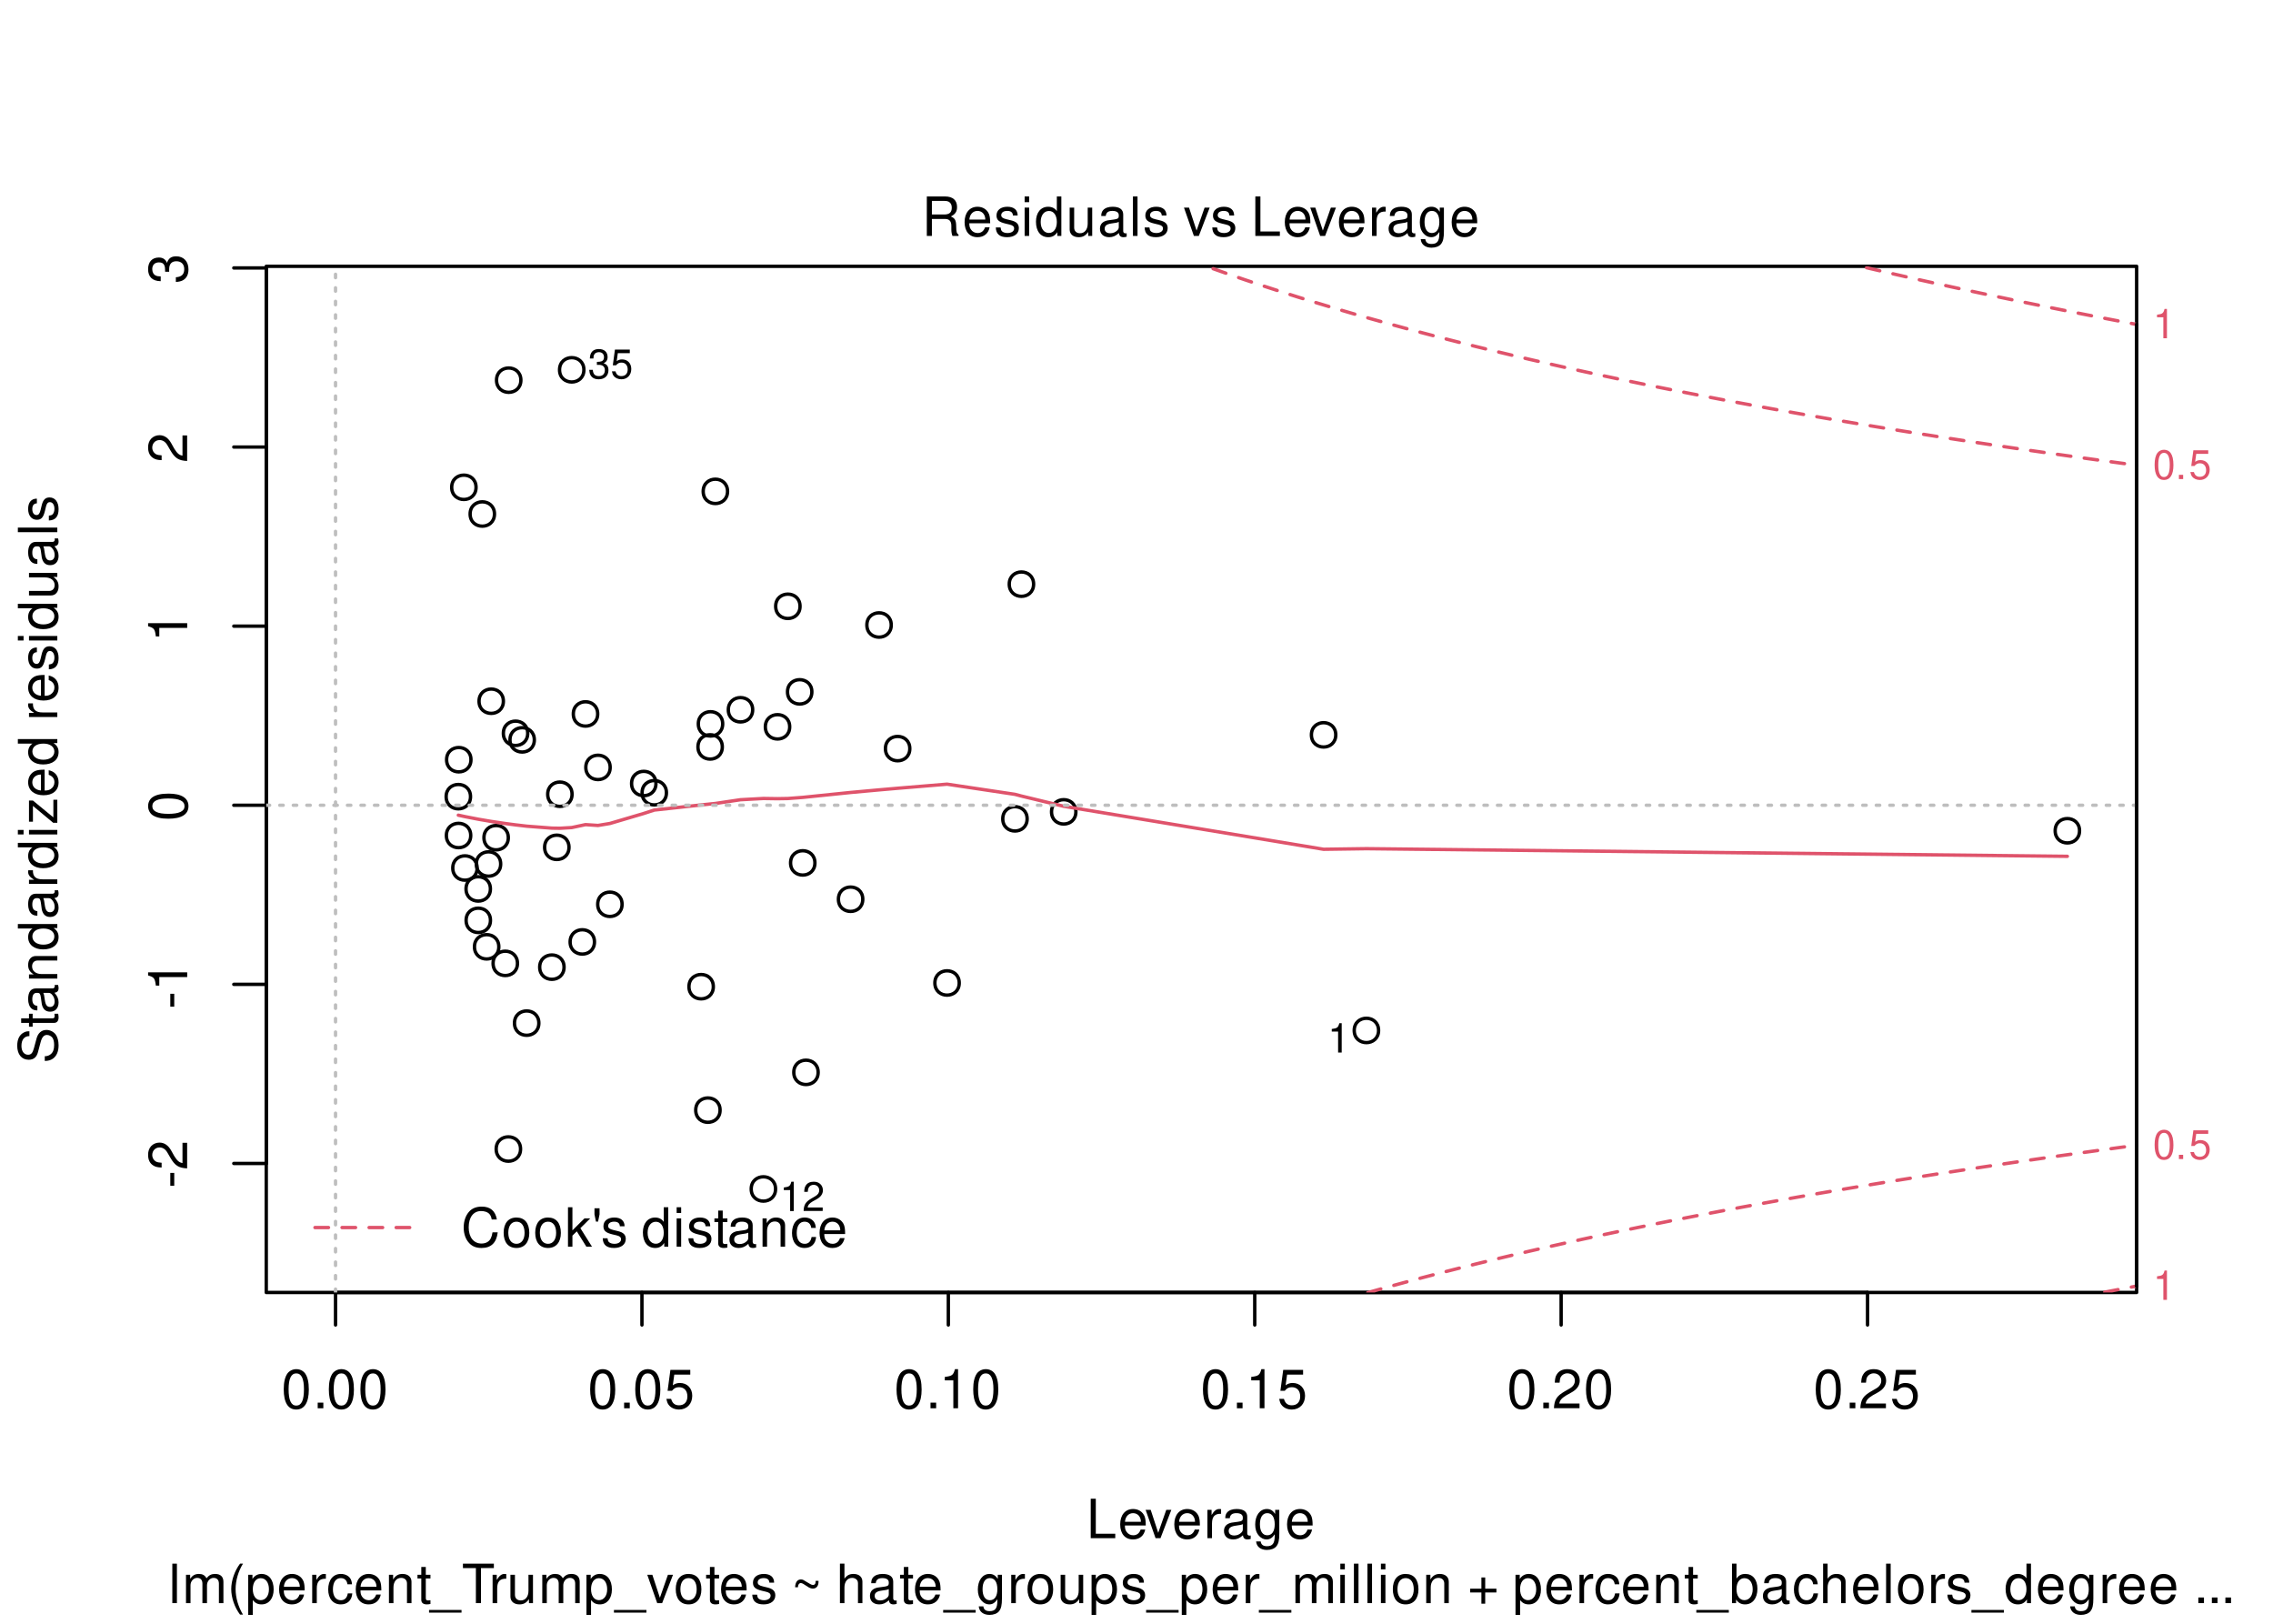 <?xml version="1.0" encoding="UTF-8"?>
<svg xmlns="http://www.w3.org/2000/svg" xmlns:xlink="http://www.w3.org/1999/xlink" width="504pt" height="360pt" viewBox="0 0 504 360" version="1.1">
<defs>
<g>
<symbol overflow="visible" id="glyph0-0">
<path style="stroke:none;" d=""/>
</symbol>
<symbol overflow="visible" id="glyph0-1">
<path style="stroke:none;" d="M 3.297 -8.672 C 2.516 -8.672 1.781 -8.312 1.344 -7.734 C 0.797 -6.953 0.516 -5.812 0.516 -4.203 C 0.516 -1.266 1.469 0.281 3.297 0.281 C 5.094 0.281 6.078 -1.266 6.078 -4.125 C 6.078 -5.812 5.812 -6.938 5.25 -7.734 C 4.812 -8.328 4.109 -8.672 3.297 -8.672 Z M 3.297 -7.734 C 4.438 -7.734 5 -6.578 5 -4.219 C 5 -1.75 4.453 -0.594 3.281 -0.594 C 2.156 -0.594 1.594 -1.797 1.594 -4.188 C 1.594 -6.578 2.156 -7.734 3.297 -7.734 Z M 3.297 -7.734 "/>
</symbol>
<symbol overflow="visible" id="glyph0-2">
<path style="stroke:none;" d="M 2.297 -1.25 L 1.047 -1.25 L 1.047 0 L 2.297 0 Z M 2.297 -1.25 "/>
</symbol>
<symbol overflow="visible" id="glyph0-3">
<path style="stroke:none;" d="M 5.719 -8.516 L 1.312 -8.516 L 0.688 -3.875 L 1.656 -3.875 C 2.141 -4.469 2.562 -4.672 3.234 -4.672 C 4.375 -4.672 5.078 -3.891 5.078 -2.625 C 5.078 -1.406 4.375 -0.656 3.219 -0.656 C 2.297 -0.656 1.734 -1.125 1.469 -2.094 L 0.422 -2.094 C 0.562 -1.391 0.688 -1.062 0.938 -0.75 C 1.422 -0.094 2.281 0.281 3.234 0.281 C 4.953 0.281 6.156 -0.969 6.156 -2.766 C 6.156 -4.453 5.047 -5.609 3.406 -5.609 C 2.812 -5.609 2.328 -5.453 1.844 -5.094 L 2.172 -7.469 L 5.719 -7.469 Z M 5.719 -8.516 "/>
</symbol>
<symbol overflow="visible" id="glyph0-4">
<path style="stroke:none;" d="M 3.109 -6.188 L 3.109 0 L 4.156 0 L 4.156 -8.672 L 3.469 -8.672 C 3.094 -7.344 2.859 -7.156 1.219 -6.953 L 1.219 -6.188 Z M 3.109 -6.188 "/>
</symbol>
<symbol overflow="visible" id="glyph0-5">
<path style="stroke:none;" d="M 6.078 -1.047 L 1.594 -1.047 C 1.703 -1.766 2.094 -2.219 3.125 -2.859 L 4.328 -3.531 C 5.516 -4.188 6.125 -5.078 6.125 -6.141 C 6.125 -6.859 5.844 -7.531 5.344 -8 C 4.844 -8.453 4.219 -8.672 3.406 -8.672 C 2.328 -8.672 1.531 -8.297 1.062 -7.547 C 0.75 -7.094 0.625 -6.547 0.594 -5.672 L 1.656 -5.672 C 1.688 -6.266 1.766 -6.609 1.906 -6.906 C 2.188 -7.422 2.734 -7.75 3.375 -7.75 C 4.328 -7.75 5.047 -7.062 5.047 -6.125 C 5.047 -5.422 4.656 -4.828 3.906 -4.391 L 2.797 -3.75 C 1.016 -2.719 0.5 -1.906 0.406 -0.016 L 6.078 -0.016 Z M 6.078 -1.047 "/>
</symbol>
<symbol overflow="visible" id="glyph0-6">
<path style="stroke:none;" d="M 2.078 -8.75 L 0.953 -8.75 L 0.953 0 L 6.391 0 L 6.391 -0.984 L 2.078 -0.984 Z M 2.078 -8.75 "/>
</symbol>
<symbol overflow="visible" id="glyph0-7">
<path style="stroke:none;" d="M 6.156 -2.812 C 6.156 -3.766 6.078 -4.344 5.906 -4.812 C 5.5 -5.844 4.531 -6.469 3.359 -6.469 C 1.609 -6.469 0.484 -5.141 0.484 -3.062 C 0.484 -0.984 1.562 0.281 3.344 0.281 C 4.781 0.281 5.766 -0.547 6.031 -1.906 L 5.016 -1.906 C 4.734 -1.078 4.172 -0.641 3.375 -0.641 C 2.734 -0.641 2.203 -0.938 1.859 -1.469 C 1.625 -1.828 1.531 -2.188 1.531 -2.812 Z M 1.547 -3.625 C 1.625 -4.781 2.344 -5.547 3.344 -5.547 C 4.375 -5.547 5.078 -4.75 5.078 -3.625 Z M 1.547 -3.625 "/>
</symbol>
<symbol overflow="visible" id="glyph0-8">
<path style="stroke:none;" d="M 3.422 0 L 5.828 -6.281 L 4.703 -6.281 L 2.922 -1.188 L 1.25 -6.281 L 0.125 -6.281 L 2.328 0 Z M 3.422 0 "/>
</symbol>
<symbol overflow="visible" id="glyph0-9">
<path style="stroke:none;" d="M 0.828 -6.281 L 0.828 0 L 1.844 0 L 1.844 -3.266 C 1.844 -4.781 2.469 -5.453 3.859 -5.406 L 3.859 -6.438 C 3.688 -6.453 3.594 -6.469 3.469 -6.469 C 2.812 -6.469 2.328 -6.078 1.75 -5.141 L 1.75 -6.281 Z M 0.828 -6.281 "/>
</symbol>
<symbol overflow="visible" id="glyph0-10">
<path style="stroke:none;" d="M 6.422 -0.594 C 6.312 -0.562 6.266 -0.562 6.203 -0.562 C 5.859 -0.562 5.656 -0.75 5.656 -1.062 L 5.656 -4.75 C 5.656 -5.875 4.844 -6.469 3.297 -6.469 C 2.375 -6.469 1.641 -6.203 1.219 -5.734 C 0.922 -5.406 0.797 -5.047 0.781 -4.422 L 1.781 -4.422 C 1.875 -5.203 2.328 -5.547 3.266 -5.547 C 4.172 -5.547 4.672 -5.203 4.672 -4.609 L 4.672 -4.344 C 4.656 -3.906 4.438 -3.75 3.625 -3.641 C 2.203 -3.469 1.984 -3.422 1.609 -3.266 C 0.875 -2.953 0.5 -2.406 0.5 -1.578 C 0.5 -0.438 1.297 0.281 2.562 0.281 C 3.359 0.281 4 0 4.703 -0.641 C 4.781 0 5.094 0.281 5.734 0.281 C 5.953 0.281 6.078 0.25 6.422 0.172 Z M 4.672 -1.984 C 4.672 -1.641 4.578 -1.438 4.266 -1.156 C 3.859 -0.797 3.375 -0.594 2.781 -0.594 C 2 -0.594 1.547 -0.969 1.547 -1.609 C 1.547 -2.266 1.984 -2.609 3.062 -2.766 C 4.125 -2.906 4.328 -2.953 4.672 -3.109 Z M 4.672 -1.984 "/>
</symbol>
<symbol overflow="visible" id="glyph0-11">
<path style="stroke:none;" d="M 4.844 -6.281 L 4.844 -5.375 C 4.344 -6.125 3.797 -6.469 3 -6.469 C 1.469 -6.469 0.422 -5.047 0.422 -3.031 C 0.422 -1.984 0.672 -1.219 1.219 -0.578 C 1.688 -0.031 2.281 0.281 2.922 0.281 C 3.688 0.281 4.219 -0.062 4.75 -0.859 L 4.75 -0.531 C 4.75 1.156 4.281 1.781 3.031 1.781 C 2.188 1.781 1.734 1.438 1.641 0.719 L 0.625 0.719 C 0.719 1.891 1.641 2.609 3.016 2.609 C 3.938 2.609 4.703 2.312 5.109 1.812 C 5.594 1.219 5.766 0.438 5.766 -1.031 L 5.766 -6.281 Z M 3.094 -5.547 C 4.156 -5.547 4.75 -4.656 4.75 -3.062 C 4.75 -1.531 4.141 -0.641 3.094 -0.641 C 2.062 -0.641 1.469 -1.547 1.469 -3.094 C 1.469 -4.625 2.062 -5.547 3.094 -5.547 Z M 3.094 -5.547 "/>
</symbol>
<symbol overflow="visible" id="glyph0-12">
<path style="stroke:none;" d="M 1.828 -8.75 L 0.812 -8.75 L 0.812 0 L 1.828 0 Z M 1.828 -8.75 "/>
</symbol>
<symbol overflow="visible" id="glyph0-13">
<path style="stroke:none;" d="M 0.844 -6.281 L 0.844 0 L 1.844 0 L 1.844 -3.953 C 1.844 -4.859 2.516 -5.594 3.328 -5.594 C 4.062 -5.594 4.484 -5.141 4.484 -4.328 L 4.484 0 L 5.5 0 L 5.5 -3.953 C 5.5 -4.859 6.156 -5.594 6.969 -5.594 C 7.703 -5.594 8.141 -5.125 8.141 -4.328 L 8.141 0 L 9.141 0 L 9.141 -4.719 C 9.141 -5.844 8.5 -6.469 7.312 -6.469 C 6.484 -6.469 5.969 -6.219 5.391 -5.516 C 5.016 -6.188 4.516 -6.469 3.703 -6.469 C 2.859 -6.469 2.297 -6.156 1.766 -5.406 L 1.766 -6.281 Z M 0.844 -6.281 "/>
</symbol>
<symbol overflow="visible" id="glyph0-14">
<path style="stroke:none;" d="M 2.828 -8.75 C 1.625 -7.172 0.875 -4.984 0.875 -3.109 C 0.875 -1.219 1.625 0.969 2.828 2.547 L 3.484 2.547 C 2.438 0.828 1.844 -1.188 1.844 -3.109 C 1.844 -5.016 2.438 -7.047 3.484 -8.75 Z M 2.828 -8.75 "/>
</symbol>
<symbol overflow="visible" id="glyph0-15">
<path style="stroke:none;" d="M 0.641 2.609 L 1.656 2.609 L 1.656 -0.656 C 2.188 -0.016 2.766 0.281 3.594 0.281 C 5.219 0.281 6.281 -1.031 6.281 -3.031 C 6.281 -5.141 5.25 -6.469 3.578 -6.469 C 2.719 -6.469 2.047 -6.078 1.578 -5.344 L 1.578 -6.281 L 0.641 -6.281 Z M 3.406 -5.531 C 4.516 -5.531 5.234 -4.562 5.234 -3.062 C 5.234 -1.625 4.5 -0.656 3.406 -0.656 C 2.344 -0.656 1.656 -1.625 1.656 -3.094 C 1.656 -4.578 2.344 -5.531 3.406 -5.531 Z M 3.406 -5.531 "/>
</symbol>
<symbol overflow="visible" id="glyph0-16">
<path style="stroke:none;" d="M 5.656 -4.172 C 5.609 -4.781 5.469 -5.188 5.234 -5.531 C 4.797 -6.125 4.047 -6.469 3.172 -6.469 C 1.469 -6.469 0.375 -5.125 0.375 -3.031 C 0.375 -1.016 1.453 0.281 3.156 0.281 C 4.656 0.281 5.609 -0.625 5.719 -2.156 L 4.719 -2.156 C 4.547 -1.156 4.031 -0.641 3.188 -0.641 C 2.078 -0.641 1.422 -1.547 1.422 -3.031 C 1.422 -4.609 2.062 -5.547 3.156 -5.547 C 4 -5.547 4.531 -5.047 4.641 -4.172 Z M 5.656 -4.172 "/>
</symbol>
<symbol overflow="visible" id="glyph0-17">
<path style="stroke:none;" d="M 0.844 -6.281 L 0.844 0 L 1.844 0 L 1.844 -3.469 C 1.844 -4.75 2.516 -5.594 3.547 -5.594 C 4.344 -5.594 4.844 -5.109 4.844 -4.359 L 4.844 0 L 5.844 0 L 5.844 -4.75 C 5.844 -5.797 5.062 -6.469 3.859 -6.469 C 2.922 -6.469 2.312 -6.109 1.766 -5.234 L 1.766 -6.281 Z M 0.844 -6.281 "/>
</symbol>
<symbol overflow="visible" id="glyph0-18">
<path style="stroke:none;" d="M 3.047 -6.281 L 2.016 -6.281 L 2.016 -8.016 L 1.016 -8.016 L 1.016 -6.281 L 0.172 -6.281 L 0.172 -5.469 L 1.016 -5.469 L 1.016 -0.719 C 1.016 -0.078 1.453 0.281 2.234 0.281 C 2.5 0.281 2.719 0.25 3.047 0.188 L 3.047 -0.641 C 2.906 -0.609 2.766 -0.594 2.562 -0.594 C 2.141 -0.594 2.016 -0.719 2.016 -1.156 L 2.016 -5.469 L 3.047 -5.469 Z M 3.047 -6.281 "/>
</symbol>
<symbol overflow="visible" id="glyph0-19">
<path style="stroke:none;" d="M 6.938 1.516 L -0.266 1.516 L -0.266 2.109 L 6.938 2.109 Z M 6.938 1.516 "/>
</symbol>
<symbol overflow="visible" id="glyph0-20">
<path style="stroke:none;" d="M 4.25 -7.766 L 7.109 -7.766 L 7.109 -8.75 L 0.25 -8.75 L 0.25 -7.766 L 3.125 -7.766 L 3.125 0 L 4.25 0 Z M 4.25 -7.766 "/>
</symbol>
<symbol overflow="visible" id="glyph0-21">
<path style="stroke:none;" d="M 5.781 0 L 5.781 -6.281 L 4.781 -6.281 L 4.781 -2.719 C 4.781 -1.438 4.109 -0.594 3.078 -0.594 C 2.281 -0.594 1.781 -1.078 1.781 -1.844 L 1.781 -6.281 L 0.781 -6.281 L 0.781 -1.438 C 0.781 -0.391 1.562 0.281 2.781 0.281 C 3.703 0.281 4.297 -0.047 4.891 -0.875 L 4.891 0 Z M 5.781 0 "/>
</symbol>
<symbol overflow="visible" id="glyph0-22">
<path style="stroke:none;" d="M 3.266 -6.469 C 1.484 -6.469 0.438 -5.203 0.438 -3.094 C 0.438 -0.969 1.484 0.281 3.281 0.281 C 5.047 0.281 6.125 -0.984 6.125 -3.047 C 6.125 -5.234 5.094 -6.469 3.266 -6.469 Z M 3.281 -5.547 C 4.406 -5.547 5.078 -4.625 5.078 -3.062 C 5.078 -1.578 4.375 -0.641 3.281 -0.641 C 2.156 -0.641 1.469 -1.578 1.469 -3.094 C 1.469 -4.625 2.156 -5.547 3.281 -5.547 Z M 3.281 -5.547 "/>
</symbol>
<symbol overflow="visible" id="glyph0-23">
<path style="stroke:none;" d="M 5.25 -4.531 C 5.25 -5.766 4.422 -6.469 2.969 -6.469 C 1.516 -6.469 0.562 -5.719 0.562 -4.547 C 0.562 -3.562 1.062 -3.094 2.562 -2.734 L 3.484 -2.516 C 4.188 -2.344 4.469 -2.094 4.469 -1.641 C 4.469 -1.047 3.875 -0.641 3 -0.641 C 2.453 -0.641 2 -0.797 1.75 -1.062 C 1.594 -1.25 1.531 -1.422 1.469 -1.875 L 0.406 -1.875 C 0.453 -0.422 1.266 0.281 2.922 0.281 C 4.5 0.281 5.516 -0.5 5.516 -1.719 C 5.516 -2.656 4.984 -3.172 3.734 -3.469 L 2.766 -3.703 C 1.953 -3.891 1.609 -4.156 1.609 -4.594 C 1.609 -5.188 2.125 -5.547 2.938 -5.547 C 3.75 -5.547 4.172 -5.203 4.203 -4.531 Z M 5.25 -4.531 "/>
</symbol>
<symbol overflow="visible" id="glyph0-24">
<path style="stroke:none;" d=""/>
</symbol>
<symbol overflow="visible" id="glyph0-25">
<path style="stroke:none;" d="M 5.453 -4.938 C 5.469 -4.297 5.297 -4.031 4.844 -4.031 C 4.672 -4.031 4.484 -4.094 4.25 -4.234 L 2.844 -5.062 C 2.641 -5.203 2.406 -5.25 2.203 -5.25 C 1.422 -5.25 0.953 -4.656 0.906 -3.516 L 1.531 -3.516 C 1.562 -3.797 1.578 -3.906 1.625 -4.031 C 1.75 -4.297 1.938 -4.453 2.172 -4.453 C 2.297 -4.453 2.562 -4.359 2.688 -4.281 L 3.859 -3.531 C 4.172 -3.344 4.531 -3.219 4.844 -3.219 C 5.609 -3.219 6.094 -3.797 6.094 -4.734 L 6.094 -4.938 Z M 5.453 -4.938 "/>
</symbol>
<symbol overflow="visible" id="glyph0-26">
<path style="stroke:none;" d="M 0.844 -8.75 L 0.844 0 L 1.844 0 L 1.844 -3.469 C 1.844 -4.75 2.516 -5.594 3.547 -5.594 C 3.875 -5.594 4.188 -5.5 4.422 -5.312 C 4.719 -5.094 4.844 -4.797 4.844 -4.359 L 4.844 0 L 5.828 0 L 5.828 -4.75 C 5.828 -5.812 5.078 -6.469 3.859 -6.469 C 2.969 -6.469 2.422 -6.188 1.844 -5.422 L 1.844 -8.75 Z M 0.844 -8.75 "/>
</symbol>
<symbol overflow="visible" id="glyph0-27">
<path style="stroke:none;" d="M 1.797 -6.281 L 0.797 -6.281 L 0.797 0 L 1.797 0 Z M 1.797 -8.75 L 0.797 -8.75 L 0.797 -7.484 L 1.797 -7.484 Z M 1.797 -8.75 "/>
</symbol>
<symbol overflow="visible" id="glyph0-28">
<path style="stroke:none;" d="M 6.406 -3.203 L 3.922 -3.203 L 3.922 -5.688 L 3.078 -5.688 L 3.078 -3.203 L 0.594 -3.203 L 0.594 -2.359 L 3.078 -2.359 L 3.078 0.125 L 3.922 0.125 L 3.922 -2.359 L 6.406 -2.359 Z M 6.406 -3.203 "/>
</symbol>
<symbol overflow="visible" id="glyph0-29">
<path style="stroke:none;" d="M 0.641 -8.75 L 0.641 0 L 1.547 0 L 1.547 -0.797 C 2.031 -0.078 2.656 0.281 3.547 0.281 C 5.203 0.281 6.281 -1.078 6.281 -3.172 C 6.281 -5.203 5.25 -6.469 3.594 -6.469 C 2.719 -6.469 2.109 -6.141 1.641 -5.438 L 1.641 -8.75 Z M 3.391 -5.531 C 4.516 -5.531 5.234 -4.562 5.234 -3.062 C 5.234 -1.625 4.484 -0.656 3.391 -0.656 C 2.328 -0.656 1.641 -1.625 1.641 -3.094 C 1.641 -4.578 2.328 -5.531 3.391 -5.531 Z M 3.391 -5.531 "/>
</symbol>
<symbol overflow="visible" id="glyph0-30">
<path style="stroke:none;" d="M 5.938 -8.75 L 4.938 -8.75 L 4.938 -5.5 C 4.531 -6.125 3.859 -6.469 3.016 -6.469 C 1.375 -6.469 0.312 -5.156 0.312 -3.156 C 0.312 -1.031 1.344 0.281 3.047 0.281 C 3.906 0.281 4.516 -0.047 5.047 -0.828 L 5.047 0 L 5.938 0 Z M 3.188 -5.531 C 4.266 -5.531 4.938 -4.578 4.938 -3.078 C 4.938 -1.625 4.25 -0.656 3.188 -0.656 C 2.094 -0.656 1.359 -1.625 1.359 -3.094 C 1.359 -4.562 2.094 -5.531 3.188 -5.531 Z M 3.188 -5.531 "/>
</symbol>
<symbol overflow="visible" id="glyph0-31">
<path style="stroke:none;" d="M 7.938 -6.031 C 7.594 -7.953 6.484 -8.891 4.578 -8.891 C 3.391 -8.891 2.453 -8.516 1.797 -7.797 C 1.016 -6.938 0.578 -5.688 0.578 -4.266 C 0.578 -2.828 1.016 -1.594 1.844 -0.75 C 2.516 -0.047 3.391 0.281 4.531 0.281 C 6.656 0.281 7.859 -0.875 8.125 -3.188 L 6.969 -3.188 C 6.875 -2.594 6.75 -2.188 6.578 -1.844 C 6.219 -1.109 5.469 -0.703 4.531 -0.703 C 2.797 -0.703 1.688 -2.094 1.688 -4.281 C 1.688 -6.531 2.734 -7.906 4.438 -7.906 C 5.141 -7.906 5.812 -7.703 6.172 -7.359 C 6.484 -7.062 6.672 -6.703 6.797 -6.031 Z M 7.938 -6.031 "/>
</symbol>
<symbol overflow="visible" id="glyph0-32">
<path style="stroke:none;" d="M 1.688 -8.75 L 0.703 -8.75 L 0.703 0 L 1.688 0 L 1.688 -2.453 L 2.656 -3.406 L 4.781 0 L 6.031 0 L 3.453 -4.109 L 5.641 -6.281 L 4.359 -6.281 L 1.688 -3.625 Z M 1.688 -8.75 "/>
</symbol>
<symbol overflow="visible" id="glyph0-33">
<path style="stroke:none;" d="M 0.578 -8.516 L 0.578 -7.172 L 0.906 -5.562 L 1.375 -5.562 L 1.703 -7.172 L 1.703 -8.516 Z M 0.578 -8.516 "/>
</symbol>
<symbol overflow="visible" id="glyph0-34">
<path style="stroke:none;" d="M 2.234 -3.766 L 5.109 -3.766 C 6.109 -3.766 6.547 -3.281 6.547 -2.203 L 6.547 -1.422 C 6.547 -0.891 6.641 -0.359 6.797 0 L 8.141 0 L 8.141 -0.281 C 7.734 -0.562 7.641 -0.875 7.625 -2.047 C 7.609 -3.484 7.375 -3.906 6.438 -4.312 C 7.422 -4.812 7.812 -5.406 7.812 -6.406 C 7.812 -7.922 6.875 -8.75 5.141 -8.75 L 1.109 -8.75 L 1.109 0 L 2.234 0 Z M 2.234 -4.75 L 2.234 -7.766 L 4.938 -7.766 C 5.562 -7.766 5.922 -7.672 6.188 -7.422 C 6.484 -7.172 6.641 -6.781 6.641 -6.266 C 6.641 -5.219 6.125 -4.75 4.938 -4.75 Z M 2.234 -4.75 "/>
</symbol>
<symbol overflow="visible" id="glyph1-0">
<path style="stroke:none;" d=""/>
</symbol>
<symbol overflow="visible" id="glyph1-1">
<path style="stroke:none;" d="M -3.75 -3.406 L -3.75 -0.547 L -2.875 -0.547 L -2.875 -3.406 Z M -3.75 -3.406 "/>
</symbol>
<symbol overflow="visible" id="glyph1-2">
<path style="stroke:none;" d="M -1.047 -6.078 L -1.047 -1.594 C -1.766 -1.703 -2.219 -2.094 -2.859 -3.125 L -3.531 -4.328 C -4.188 -5.516 -5.078 -6.125 -6.141 -6.125 C -6.859 -6.125 -7.531 -5.844 -8 -5.344 C -8.453 -4.844 -8.672 -4.219 -8.672 -3.406 C -8.672 -2.328 -8.297 -1.531 -7.547 -1.062 C -7.094 -0.75 -6.547 -0.625 -5.672 -0.594 L -5.672 -1.656 C -6.266 -1.688 -6.609 -1.766 -6.906 -1.906 C -7.422 -2.188 -7.75 -2.734 -7.75 -3.375 C -7.75 -4.328 -7.062 -5.047 -6.125 -5.047 C -5.422 -5.047 -4.828 -4.656 -4.391 -3.906 L -3.75 -2.797 C -2.719 -1.016 -1.906 -0.5 -0.016 -0.406 L -0.016 -6.078 Z M -1.047 -6.078 "/>
</symbol>
<symbol overflow="visible" id="glyph1-3">
<path style="stroke:none;" d="M -6.188 -3.109 L 0 -3.109 L 0 -4.156 L -8.672 -4.156 L -8.672 -3.469 C -7.344 -3.094 -7.156 -2.859 -6.953 -1.219 L -6.188 -1.219 Z M -6.188 -3.109 "/>
</symbol>
<symbol overflow="visible" id="glyph1-4">
<path style="stroke:none;" d="M -8.672 -3.297 C -8.672 -2.516 -8.312 -1.781 -7.734 -1.344 C -6.953 -0.797 -5.812 -0.516 -4.203 -0.516 C -1.266 -0.516 0.281 -1.469 0.281 -3.297 C 0.281 -5.094 -1.266 -6.078 -4.125 -6.078 C -5.812 -6.078 -6.938 -5.812 -7.734 -5.25 C -8.328 -4.812 -8.672 -4.109 -8.672 -3.297 Z M -7.734 -3.297 C -7.734 -4.438 -6.578 -5 -4.219 -5 C -1.75 -5 -0.594 -4.453 -0.594 -3.281 C -0.594 -2.156 -1.797 -1.594 -4.188 -1.594 C -6.578 -1.594 -7.734 -2.156 -7.734 -3.297 Z M -7.734 -3.297 "/>
</symbol>
<symbol overflow="visible" id="glyph1-5">
<path style="stroke:none;" d="M -4 -2.656 L -4 -3.234 C -4 -4.375 -3.453 -4.984 -2.406 -4.984 C -1.312 -4.984 -0.656 -4.328 -0.656 -3.234 C -0.656 -2.078 -1.25 -1.516 -2.516 -1.438 L -2.516 -0.391 C -1.828 -0.438 -1.375 -0.547 -0.984 -0.75 C -0.141 -1.203 0.281 -2.031 0.281 -3.188 C 0.281 -4.938 -0.781 -6.078 -2.422 -6.078 C -3.531 -6.078 -4.125 -5.656 -4.484 -4.625 C -4.812 -5.422 -5.406 -5.812 -6.281 -5.812 C -7.781 -5.812 -8.672 -4.844 -8.672 -3.234 C -8.672 -1.516 -7.719 -0.594 -5.875 -0.562 L -5.875 -1.625 C -6.406 -1.625 -6.703 -1.688 -6.969 -1.812 C -7.469 -2.047 -7.75 -2.578 -7.75 -3.234 C -7.75 -4.172 -7.188 -4.734 -6.25 -4.734 C -5.641 -4.734 -5.266 -4.531 -5.062 -4.062 C -4.938 -3.766 -4.891 -3.391 -4.891 -2.656 Z M -4 -2.656 "/>
</symbol>
<symbol overflow="visible" id="glyph1-6">
<path style="stroke:none;" d="M -6.188 -7.156 C -6.781 -7.156 -6.953 -7.109 -7.359 -6.922 C -8.359 -6.438 -8.891 -5.422 -8.891 -3.953 C -8.891 -2.031 -7.906 -0.844 -6.328 -0.844 C -5.25 -0.844 -4.578 -1.406 -4.281 -2.562 L -3.703 -4.734 C -3.422 -5.844 -2.969 -6.344 -2.297 -6.344 C -1.828 -6.344 -1.344 -6.078 -1.078 -5.719 C -0.828 -5.359 -0.703 -4.812 -0.703 -4.109 C -0.703 -3.141 -0.938 -2.516 -1.438 -2.094 C -1.828 -1.766 -2.25 -1.625 -2.781 -1.625 L -2.781 -0.578 C -1.984 -0.594 -1.453 -0.75 -0.969 -1.094 C -0.141 -1.688 0.281 -2.703 0.281 -4.031 C 0.281 -5.078 0.031 -5.922 -0.391 -6.484 C -0.859 -7.078 -1.641 -7.453 -2.406 -7.453 C -3.484 -7.453 -4.266 -6.781 -4.594 -5.594 L -5.188 -3.391 C -5.469 -2.344 -5.812 -1.953 -6.484 -1.953 C -7.375 -1.953 -7.953 -2.734 -7.953 -3.906 C -7.953 -5.297 -7.328 -6.078 -6.188 -6.094 Z M -6.188 -7.156 "/>
</symbol>
<symbol overflow="visible" id="glyph1-7">
<path style="stroke:none;" d="M -6.281 -3.047 L -6.281 -2.016 L -8.016 -2.016 L -8.016 -1.016 L -6.281 -1.016 L -6.281 -0.172 L -5.469 -0.172 L -5.469 -1.016 L -0.719 -1.016 C -0.078 -1.016 0.281 -1.453 0.281 -2.234 C 0.281 -2.5 0.25 -2.719 0.188 -3.047 L -0.641 -3.047 C -0.609 -2.906 -0.594 -2.766 -0.594 -2.562 C -0.594 -2.141 -0.719 -2.016 -1.156 -2.016 L -5.469 -2.016 L -5.469 -3.047 Z M -6.281 -3.047 "/>
</symbol>
<symbol overflow="visible" id="glyph1-8">
<path style="stroke:none;" d="M -0.594 -6.422 C -0.562 -6.312 -0.562 -6.266 -0.562 -6.203 C -0.562 -5.859 -0.75 -5.656 -1.062 -5.656 L -4.75 -5.656 C -5.875 -5.656 -6.469 -4.844 -6.469 -3.297 C -6.469 -2.375 -6.203 -1.641 -5.734 -1.219 C -5.406 -0.922 -5.047 -0.797 -4.422 -0.781 L -4.422 -1.781 C -5.203 -1.875 -5.547 -2.328 -5.547 -3.266 C -5.547 -4.172 -5.203 -4.672 -4.609 -4.672 L -4.344 -4.672 C -3.906 -4.656 -3.75 -4.438 -3.641 -3.625 C -3.469 -2.203 -3.422 -1.984 -3.266 -1.609 C -2.953 -0.875 -2.406 -0.5 -1.578 -0.5 C -0.438 -0.5 0.281 -1.297 0.281 -2.562 C 0.281 -3.359 0 -4 -0.641 -4.703 C 0 -4.781 0.281 -5.094 0.281 -5.734 C 0.281 -5.953 0.25 -6.078 0.172 -6.422 Z M -1.984 -4.672 C -1.641 -4.672 -1.438 -4.578 -1.156 -4.266 C -0.797 -3.859 -0.594 -3.375 -0.594 -2.781 C -0.594 -2 -0.969 -1.547 -1.609 -1.547 C -2.266 -1.547 -2.609 -1.984 -2.766 -3.062 C -2.906 -4.125 -2.953 -4.328 -3.109 -4.672 Z M -1.984 -4.672 "/>
</symbol>
<symbol overflow="visible" id="glyph1-9">
<path style="stroke:none;" d="M -6.281 -0.844 L 0 -0.844 L 0 -1.844 L -3.469 -1.844 C -4.75 -1.844 -5.594 -2.516 -5.594 -3.547 C -5.594 -4.344 -5.109 -4.844 -4.359 -4.844 L 0 -4.844 L 0 -5.844 L -4.75 -5.844 C -5.797 -5.844 -6.469 -5.062 -6.469 -3.859 C -6.469 -2.922 -6.109 -2.312 -5.234 -1.766 L -6.281 -1.766 Z M -6.281 -0.844 "/>
</symbol>
<symbol overflow="visible" id="glyph1-10">
<path style="stroke:none;" d="M -8.75 -5.938 L -8.75 -4.938 L -5.5 -4.938 C -6.125 -4.531 -6.469 -3.859 -6.469 -3.016 C -6.469 -1.375 -5.156 -0.312 -3.156 -0.312 C -1.031 -0.312 0.281 -1.344 0.281 -3.047 C 0.281 -3.906 -0.047 -4.516 -0.828 -5.047 L 0 -5.047 L 0 -5.938 Z M -5.531 -3.188 C -5.531 -4.266 -4.578 -4.938 -3.078 -4.938 C -1.625 -4.938 -0.656 -4.25 -0.656 -3.188 C -0.656 -2.094 -1.625 -1.359 -3.094 -1.359 C -4.562 -1.359 -5.531 -2.094 -5.531 -3.188 Z M -5.531 -3.188 "/>
</symbol>
<symbol overflow="visible" id="glyph1-11">
<path style="stroke:none;" d="M -6.281 -0.828 L 0 -0.828 L 0 -1.844 L -3.266 -1.844 C -4.781 -1.844 -5.453 -2.469 -5.406 -3.859 L -6.438 -3.859 C -6.453 -3.688 -6.469 -3.594 -6.469 -3.469 C -6.469 -2.812 -6.078 -2.328 -5.141 -1.75 L -6.281 -1.75 Z M -6.281 -0.828 "/>
</symbol>
<symbol overflow="visible" id="glyph1-12">
<path style="stroke:none;" d="M -6.281 -1.797 L -6.281 -0.797 L 0 -0.797 L 0 -1.797 Z M -8.75 -1.797 L -8.75 -0.797 L -7.484 -0.797 L -7.484 -1.797 Z M -8.75 -1.797 "/>
</symbol>
<symbol overflow="visible" id="glyph1-13">
<path style="stroke:none;" d="M -6.281 -5.312 L -6.281 -0.625 L -5.406 -0.625 L -5.406 -4.125 L -0.906 -0.375 L 0 -0.375 L 0 -5.484 L -0.875 -5.484 L -0.875 -1.578 L -5.406 -5.312 Z M -6.281 -5.312 "/>
</symbol>
<symbol overflow="visible" id="glyph1-14">
<path style="stroke:none;" d="M -2.812 -6.156 C -3.766 -6.156 -4.344 -6.078 -4.812 -5.906 C -5.844 -5.5 -6.469 -4.531 -6.469 -3.359 C -6.469 -1.609 -5.141 -0.484 -3.062 -0.484 C -0.984 -0.484 0.281 -1.562 0.281 -3.344 C 0.281 -4.781 -0.547 -5.766 -1.906 -6.031 L -1.906 -5.016 C -1.078 -4.734 -0.641 -4.172 -0.641 -3.375 C -0.641 -2.734 -0.938 -2.203 -1.469 -1.859 C -1.828 -1.625 -2.188 -1.531 -2.812 -1.531 Z M -3.625 -1.547 C -4.781 -1.625 -5.547 -2.344 -5.547 -3.344 C -5.547 -4.375 -4.75 -5.078 -3.625 -5.078 Z M -3.625 -1.547 "/>
</symbol>
<symbol overflow="visible" id="glyph1-15">
<path style="stroke:none;" d=""/>
</symbol>
<symbol overflow="visible" id="glyph1-16">
<path style="stroke:none;" d="M -4.531 -5.25 C -5.766 -5.25 -6.469 -4.422 -6.469 -2.969 C -6.469 -1.516 -5.719 -0.562 -4.547 -0.562 C -3.562 -0.562 -3.094 -1.062 -2.734 -2.562 L -2.516 -3.484 C -2.344 -4.188 -2.094 -4.469 -1.641 -4.469 C -1.047 -4.469 -0.641 -3.875 -0.641 -3 C -0.641 -2.453 -0.797 -2 -1.062 -1.75 C -1.25 -1.594 -1.422 -1.531 -1.875 -1.469 L -1.875 -0.406 C -0.422 -0.453 0.281 -1.266 0.281 -2.922 C 0.281 -4.5 -0.5 -5.516 -1.719 -5.516 C -2.656 -5.516 -3.172 -4.984 -3.469 -3.734 L -3.703 -2.766 C -3.891 -1.953 -4.156 -1.609 -4.594 -1.609 C -5.188 -1.609 -5.547 -2.125 -5.547 -2.938 C -5.547 -3.75 -5.203 -4.172 -4.531 -4.203 Z M -4.531 -5.25 "/>
</symbol>
<symbol overflow="visible" id="glyph1-17">
<path style="stroke:none;" d="M 0 -5.781 L -6.281 -5.781 L -6.281 -4.781 L -2.719 -4.781 C -1.438 -4.781 -0.594 -4.109 -0.594 -3.078 C -0.594 -2.281 -1.078 -1.781 -1.844 -1.781 L -6.281 -1.781 L -6.281 -0.781 L -1.438 -0.781 C -0.391 -0.781 0.281 -1.562 0.281 -2.781 C 0.281 -3.703 -0.047 -4.297 -0.875 -4.891 L 0 -4.891 Z M 0 -5.781 "/>
</symbol>
<symbol overflow="visible" id="glyph1-18">
<path style="stroke:none;" d="M -8.75 -1.828 L -8.75 -0.812 L 0 -0.812 L 0 -1.828 Z M -8.75 -1.828 "/>
</symbol>
<symbol overflow="visible" id="glyph2-0">
<path style="stroke:none;" d=""/>
</symbol>
<symbol overflow="visible" id="glyph2-1">
<path style="stroke:none;" d="M 2.328 -4.641 L 2.328 0 L 3.125 0 L 3.125 -6.5 L 2.594 -6.5 C 2.328 -5.516 2.141 -5.375 0.922 -5.219 L 0.922 -4.641 Z M 2.328 -4.641 "/>
</symbol>
<symbol overflow="visible" id="glyph2-2">
<path style="stroke:none;" d="M 2.469 -6.5 C 1.875 -6.5 1.344 -6.234 1.016 -5.797 C 0.594 -5.219 0.391 -4.359 0.391 -3.156 C 0.391 -0.953 1.109 0.203 2.469 0.203 C 3.828 0.203 4.562 -0.953 4.562 -3.094 C 4.562 -4.359 4.359 -5.203 3.938 -5.797 C 3.609 -6.25 3.078 -6.5 2.469 -6.5 Z M 2.469 -5.812 C 3.328 -5.812 3.75 -4.938 3.75 -3.172 C 3.75 -1.312 3.344 -0.453 2.453 -0.453 C 1.625 -0.453 1.203 -1.344 1.203 -3.141 C 1.203 -4.938 1.625 -5.812 2.469 -5.812 Z M 2.469 -5.812 "/>
</symbol>
<symbol overflow="visible" id="glyph2-3">
<path style="stroke:none;" d="M 1.719 -0.938 L 0.781 -0.938 L 0.781 0 L 1.719 0 Z M 1.719 -0.938 "/>
</symbol>
<symbol overflow="visible" id="glyph2-4">
<path style="stroke:none;" d="M 4.281 -6.375 L 0.984 -6.375 L 0.516 -2.906 L 1.234 -2.906 C 1.609 -3.344 1.922 -3.5 2.422 -3.5 C 3.281 -3.5 3.812 -2.922 3.812 -1.969 C 3.812 -1.047 3.281 -0.5 2.406 -0.5 C 1.719 -0.5 1.297 -0.844 1.109 -1.562 L 0.312 -1.562 C 0.422 -1.047 0.516 -0.797 0.703 -0.562 C 1.062 -0.078 1.703 0.203 2.438 0.203 C 3.719 0.203 4.609 -0.734 4.609 -2.078 C 4.609 -3.344 3.781 -4.203 2.562 -4.203 C 2.109 -4.203 1.75 -4.094 1.375 -3.812 L 1.625 -5.594 L 4.281 -5.594 Z M 4.281 -6.375 "/>
</symbol>
<symbol overflow="visible" id="glyph2-5">
<path style="stroke:none;" d="M 4.547 -0.781 L 1.203 -0.781 C 1.281 -1.328 1.562 -1.672 2.344 -2.141 L 3.25 -2.641 C 4.141 -3.141 4.594 -3.812 4.594 -4.609 C 4.594 -5.141 4.391 -5.656 4 -6 C 3.625 -6.344 3.156 -6.5 2.562 -6.5 C 1.75 -6.5 1.141 -6.219 0.797 -5.656 C 0.562 -5.312 0.469 -4.906 0.453 -4.25 L 1.234 -4.25 C 1.266 -4.703 1.328 -4.953 1.438 -5.172 C 1.641 -5.578 2.047 -5.812 2.531 -5.812 C 3.25 -5.812 3.781 -5.297 3.781 -4.594 C 3.781 -4.062 3.484 -3.625 2.922 -3.297 L 2.094 -2.812 C 0.766 -2.047 0.375 -1.438 0.312 -0.016 L 4.547 -0.016 Z M 4.547 -0.781 "/>
</symbol>
<symbol overflow="visible" id="glyph2-6">
<path style="stroke:none;" d="M 1.984 -3 L 2.422 -3 C 3.281 -3 3.75 -2.594 3.75 -1.812 C 3.75 -0.984 3.25 -0.5 2.438 -0.5 C 1.562 -0.5 1.141 -0.938 1.078 -1.891 L 0.281 -1.891 C 0.328 -1.375 0.406 -1.031 0.562 -0.734 C 0.906 -0.109 1.516 0.203 2.391 0.203 C 3.703 0.203 4.547 -0.578 4.547 -1.812 C 4.547 -2.641 4.234 -3.094 3.469 -3.359 C 4.062 -3.609 4.359 -4.062 4.359 -4.719 C 4.359 -5.828 3.641 -6.5 2.422 -6.5 C 1.141 -6.5 0.453 -5.781 0.422 -4.406 L 1.219 -4.406 C 1.219 -4.812 1.266 -5.031 1.359 -5.234 C 1.531 -5.594 1.938 -5.812 2.438 -5.812 C 3.125 -5.812 3.562 -5.391 3.562 -4.688 C 3.562 -4.234 3.391 -3.953 3.047 -3.797 C 2.828 -3.703 2.531 -3.672 1.984 -3.656 Z M 1.984 -3 "/>
</symbol>
</g>
<clipPath id="clip1">
  <path d="M 59.039 178 L 473.758 178 L 473.758 179 L 59.039 179 Z M 59.039 178 "/>
</clipPath>
<clipPath id="clip2">
  <path d="M 74 59.039 L 75 59.039 L 75 286.559 L 74 286.559 Z M 74 59.039 "/>
</clipPath>
<clipPath id="clip3">
  <path d="M 77 59.039 L 473.758 59.039 L 473.758 104 L 77 104 Z M 77 59.039 "/>
</clipPath>
<clipPath id="clip4">
  <path d="M 77 253 L 473.758 253 L 473.758 286.559 L 77 286.559 Z M 77 253 "/>
</clipPath>
<clipPath id="clip5">
  <path d="M 77 59.039 L 473.758 59.039 L 473.758 73 L 77 73 Z M 77 59.039 "/>
</clipPath>
<clipPath id="clip6">
  <path d="M 77 284 L 473.758 284 L 473.758 286.559 L 77 286.559 Z M 77 284 "/>
</clipPath>
</defs>
<g id="surface7109">
<rect x="0" y="0" width="504" height="360" style="fill:rgb(100%,100%,100%);fill-opacity:1;stroke:none;"/>
<path style="fill:none;stroke-width:0.75;stroke-linecap:round;stroke-linejoin:round;stroke:rgb(0%,0%,0%);stroke-opacity:1;stroke-miterlimit:10;" d="M 74.398 286.559 L 414.094 286.559 "/>
<path style="fill:none;stroke-width:0.75;stroke-linecap:round;stroke-linejoin:round;stroke:rgb(0%,0%,0%);stroke-opacity:1;stroke-miterlimit:10;" d="M 74.398 286.559 L 74.398 293.762 "/>
<path style="fill:none;stroke-width:0.75;stroke-linecap:round;stroke-linejoin:round;stroke:rgb(0%,0%,0%);stroke-opacity:1;stroke-miterlimit:10;" d="M 142.34 286.559 L 142.34 293.762 "/>
<path style="fill:none;stroke-width:0.75;stroke-linecap:round;stroke-linejoin:round;stroke:rgb(0%,0%,0%);stroke-opacity:1;stroke-miterlimit:10;" d="M 210.277 286.559 L 210.277 293.762 "/>
<path style="fill:none;stroke-width:0.75;stroke-linecap:round;stroke-linejoin:round;stroke:rgb(0%,0%,0%);stroke-opacity:1;stroke-miterlimit:10;" d="M 278.219 286.559 L 278.219 293.762 "/>
<path style="fill:none;stroke-width:0.75;stroke-linecap:round;stroke-linejoin:round;stroke:rgb(0%,0%,0%);stroke-opacity:1;stroke-miterlimit:10;" d="M 346.156 286.559 L 346.156 293.762 "/>
<path style="fill:none;stroke-width:0.75;stroke-linecap:round;stroke-linejoin:round;stroke:rgb(0%,0%,0%);stroke-opacity:1;stroke-miterlimit:10;" d="M 414.094 286.559 L 414.094 293.762 "/>
<g style="fill:rgb(0%,0%,0%);fill-opacity:1;">
  <use xlink:href="#glyph0-1" x="62.398" y="312.229"/>
  <use xlink:href="#glyph0-2" x="69.398" y="312.229"/>
  <use xlink:href="#glyph0-1" x="72.398" y="312.229"/>
  <use xlink:href="#glyph0-1" x="79.398" y="312.229"/>
</g>
<g style="fill:rgb(0%,0%,0%);fill-opacity:1;">
  <use xlink:href="#glyph0-1" x="130.34" y="312.229"/>
  <use xlink:href="#glyph0-2" x="137.34" y="312.229"/>
  <use xlink:href="#glyph0-1" x="140.34" y="312.229"/>
  <use xlink:href="#glyph0-3" x="147.34" y="312.229"/>
</g>
<g style="fill:rgb(0%,0%,0%);fill-opacity:1;">
  <use xlink:href="#glyph0-1" x="198.277" y="312.229"/>
  <use xlink:href="#glyph0-2" x="205.277" y="312.229"/>
  <use xlink:href="#glyph0-4" x="208.277" y="312.229"/>
  <use xlink:href="#glyph0-1" x="215.277" y="312.229"/>
</g>
<g style="fill:rgb(0%,0%,0%);fill-opacity:1;">
  <use xlink:href="#glyph0-1" x="266.219" y="312.229"/>
  <use xlink:href="#glyph0-2" x="273.219" y="312.229"/>
  <use xlink:href="#glyph0-4" x="276.219" y="312.229"/>
  <use xlink:href="#glyph0-3" x="283.219" y="312.229"/>
</g>
<g style="fill:rgb(0%,0%,0%);fill-opacity:1;">
  <use xlink:href="#glyph0-1" x="334.156" y="312.229"/>
  <use xlink:href="#glyph0-2" x="341.156" y="312.229"/>
  <use xlink:href="#glyph0-5" x="344.156" y="312.229"/>
  <use xlink:href="#glyph0-1" x="351.156" y="312.229"/>
</g>
<g style="fill:rgb(0%,0%,0%);fill-opacity:1;">
  <use xlink:href="#glyph0-1" x="402.094" y="312.229"/>
  <use xlink:href="#glyph0-2" x="409.094" y="312.229"/>
  <use xlink:href="#glyph0-5" x="412.094" y="312.229"/>
  <use xlink:href="#glyph0-3" x="419.094" y="312.229"/>
</g>
<path style="fill:none;stroke-width:0.75;stroke-linecap:round;stroke-linejoin:round;stroke:rgb(0%,0%,0%);stroke-opacity:1;stroke-miterlimit:10;" d="M 59.039 257.949 L 59.039 59.406 "/>
<path style="fill:none;stroke-width:0.75;stroke-linecap:round;stroke-linejoin:round;stroke:rgb(0%,0%,0%);stroke-opacity:1;stroke-miterlimit:10;" d="M 59.039 257.949 L 51.84 257.949 "/>
<path style="fill:none;stroke-width:0.75;stroke-linecap:round;stroke-linejoin:round;stroke:rgb(0%,0%,0%);stroke-opacity:1;stroke-miterlimit:10;" d="M 59.039 218.238 L 51.84 218.238 "/>
<path style="fill:none;stroke-width:0.75;stroke-linecap:round;stroke-linejoin:round;stroke:rgb(0%,0%,0%);stroke-opacity:1;stroke-miterlimit:10;" d="M 59.039 178.531 L 51.84 178.531 "/>
<path style="fill:none;stroke-width:0.75;stroke-linecap:round;stroke-linejoin:round;stroke:rgb(0%,0%,0%);stroke-opacity:1;stroke-miterlimit:10;" d="M 59.039 138.82 L 51.84 138.82 "/>
<path style="fill:none;stroke-width:0.75;stroke-linecap:round;stroke-linejoin:round;stroke:rgb(0%,0%,0%);stroke-opacity:1;stroke-miterlimit:10;" d="M 59.039 99.113 L 51.84 99.113 "/>
<path style="fill:none;stroke-width:0.75;stroke-linecap:round;stroke-linejoin:round;stroke:rgb(0%,0%,0%);stroke-opacity:1;stroke-miterlimit:10;" d="M 59.039 59.406 L 51.84 59.406 "/>
<g style="fill:rgb(0%,0%,0%);fill-opacity:1;">
  <use xlink:href="#glyph1-1" x="41.51" y="263.449"/>
  <use xlink:href="#glyph1-2" x="41.51" y="259.449"/>
</g>
<g style="fill:rgb(0%,0%,0%);fill-opacity:1;">
  <use xlink:href="#glyph1-1" x="41.51" y="223.738"/>
  <use xlink:href="#glyph1-3" x="41.51" y="219.738"/>
</g>
<g style="fill:rgb(0%,0%,0%);fill-opacity:1;">
  <use xlink:href="#glyph1-4" x="41.51" y="182.031"/>
</g>
<g style="fill:rgb(0%,0%,0%);fill-opacity:1;">
  <use xlink:href="#glyph1-3" x="41.51" y="142.32"/>
</g>
<g style="fill:rgb(0%,0%,0%);fill-opacity:1;">
  <use xlink:href="#glyph1-2" x="41.51" y="102.613"/>
</g>
<g style="fill:rgb(0%,0%,0%);fill-opacity:1;">
  <use xlink:href="#glyph1-5" x="41.51" y="62.906"/>
</g>
<path style="fill:none;stroke-width:0.75;stroke-linecap:round;stroke-linejoin:round;stroke:rgb(0%,0%,0%);stroke-opacity:1;stroke-miterlimit:10;" d="M 59.039 286.559 L 473.762 286.559 L 473.762 59.039 L 59.039 59.039 Z M 59.039 286.559 "/>
<g style="fill:rgb(0%,0%,0%);fill-opacity:1;">
  <use xlink:href="#glyph0-6" x="240.898" y="341.029"/>
  <use xlink:href="#glyph0-7" x="247.898" y="341.029"/>
  <use xlink:href="#glyph0-8" x="253.898" y="341.029"/>
  <use xlink:href="#glyph0-7" x="259.898" y="341.029"/>
  <use xlink:href="#glyph0-9" x="266.898" y="341.029"/>
  <use xlink:href="#glyph0-10" x="270.898" y="341.029"/>
  <use xlink:href="#glyph0-11" x="277.898" y="341.029"/>
  <use xlink:href="#glyph0-7" x="284.898" y="341.029"/>
</g>
<g style="fill:rgb(0%,0%,0%);fill-opacity:1;">
  <use xlink:href="#glyph1-6" x="12.709" y="235.801"/>
  <use xlink:href="#glyph1-7" x="12.709" y="227.801"/>
  <use xlink:href="#glyph1-8" x="12.709" y="224.801"/>
  <use xlink:href="#glyph1-9" x="12.709" y="217.801"/>
  <use xlink:href="#glyph1-10" x="12.709" y="210.801"/>
  <use xlink:href="#glyph1-8" x="12.709" y="203.801"/>
  <use xlink:href="#glyph1-11" x="12.709" y="196.801"/>
  <use xlink:href="#glyph1-10" x="12.709" y="192.801"/>
  <use xlink:href="#glyph1-12" x="12.709" y="185.801"/>
  <use xlink:href="#glyph1-13" x="12.709" y="182.801"/>
  <use xlink:href="#glyph1-14" x="12.709" y="176.801"/>
  <use xlink:href="#glyph1-10" x="12.709" y="169.801"/>
  <use xlink:href="#glyph1-15" x="12.709" y="162.801"/>
  <use xlink:href="#glyph1-11" x="12.709" y="159.801"/>
  <use xlink:href="#glyph1-14" x="12.709" y="155.801"/>
  <use xlink:href="#glyph1-16" x="12.709" y="148.801"/>
  <use xlink:href="#glyph1-12" x="12.709" y="142.801"/>
  <use xlink:href="#glyph1-10" x="12.709" y="139.801"/>
  <use xlink:href="#glyph1-17" x="12.709" y="132.801"/>
  <use xlink:href="#glyph1-8" x="12.709" y="125.801"/>
  <use xlink:href="#glyph1-18" x="12.709" y="118.801"/>
  <use xlink:href="#glyph1-16" x="12.709" y="115.801"/>
</g>
<path style="fill:none;stroke-width:0.75;stroke-linecap:round;stroke-linejoin:round;stroke:rgb(0%,0%,0%);stroke-opacity:1;stroke-miterlimit:10;" d="M 305.676 228.461 C 305.676 232.059 300.277 232.059 300.277 228.461 C 300.277 224.859 305.676 224.859 305.676 228.461 "/>
<path style="fill:none;stroke-width:0.75;stroke-linecap:round;stroke-linejoin:round;stroke:rgb(0%,0%,0%);stroke-opacity:1;stroke-miterlimit:10;" d="M 177.395 134.426 C 177.395 138.023 171.992 138.023 171.992 134.426 C 171.992 130.824 177.395 130.824 177.395 134.426 "/>
<path style="fill:none;stroke-width:0.75;stroke-linecap:round;stroke-linejoin:round;stroke:rgb(0%,0%,0%);stroke-opacity:1;stroke-miterlimit:10;" d="M 111.016 191.559 C 111.016 195.156 105.617 195.156 105.617 191.559 C 105.617 187.957 111.016 187.957 111.016 191.559 "/>
<path style="fill:none;stroke-width:0.75;stroke-linecap:round;stroke-linejoin:round;stroke:rgb(0%,0%,0%);stroke-opacity:1;stroke-miterlimit:10;" d="M 180.695 191.316 C 180.695 194.914 175.297 194.914 175.297 191.316 C 175.297 187.715 180.695 187.715 180.695 191.316 "/>
<path style="fill:none;stroke-width:0.75;stroke-linecap:round;stroke-linejoin:round;stroke:rgb(0%,0%,0%);stroke-opacity:1;stroke-miterlimit:10;" d="M 115.422 254.754 C 115.422 258.355 110.02 258.355 110.02 254.754 C 110.02 251.152 115.422 251.152 115.422 254.754 "/>
<path style="fill:none;stroke-width:0.75;stroke-linecap:round;stroke-linejoin:round;stroke:rgb(0%,0%,0%);stroke-opacity:1;stroke-miterlimit:10;" d="M 197.617 138.57 C 197.617 142.168 192.215 142.168 192.215 138.57 C 192.215 134.969 197.617 134.969 197.617 138.57 "/>
<path style="fill:none;stroke-width:0.75;stroke-linecap:round;stroke-linejoin:round;stroke:rgb(0%,0%,0%);stroke-opacity:1;stroke-miterlimit:10;" d="M 180.016 153.395 C 180.016 156.992 174.617 156.992 174.617 153.395 C 174.617 149.793 180.016 149.793 180.016 153.395 "/>
<path style="fill:none;stroke-width:0.75;stroke-linecap:round;stroke-linejoin:round;stroke:rgb(0%,0%,0%);stroke-opacity:1;stroke-miterlimit:10;" d="M 119.48 226.836 C 119.48 230.438 114.078 230.438 114.078 226.836 C 114.078 223.234 119.48 223.234 119.48 226.836 "/>
<path style="fill:none;stroke-width:0.75;stroke-linecap:round;stroke-linejoin:round;stroke:rgb(0%,0%,0%);stroke-opacity:1;stroke-miterlimit:10;" d="M 105.793 192.445 C 105.793 196.047 100.395 196.047 100.395 192.445 C 100.395 188.848 105.793 188.848 105.793 192.445 "/>
<path style="fill:none;stroke-width:0.75;stroke-linecap:round;stroke-linejoin:round;stroke:rgb(0%,0%,0%);stroke-opacity:1;stroke-miterlimit:10;" d="M 104.426 168.434 C 104.426 172.035 99.027 172.035 99.027 168.434 C 99.027 164.832 104.426 164.832 104.426 168.434 "/>
<path style="fill:none;stroke-width:0.75;stroke-linecap:round;stroke-linejoin:round;stroke:rgb(0%,0%,0%);stroke-opacity:1;stroke-miterlimit:10;" d="M 171.969 263.605 C 171.969 267.203 166.57 267.203 166.57 263.605 C 166.57 260.004 171.969 260.004 171.969 263.605 "/>
<path style="fill:none;stroke-width:0.75;stroke-linecap:round;stroke-linejoin:round;stroke:rgb(0%,0%,0%);stroke-opacity:1;stroke-miterlimit:10;" d="M 227.75 181.547 C 227.75 185.145 222.348 185.145 222.348 181.547 C 222.348 177.945 227.75 177.945 227.75 181.547 "/>
<path style="fill:none;stroke-width:0.75;stroke-linecap:round;stroke-linejoin:round;stroke:rgb(0%,0%,0%);stroke-opacity:1;stroke-miterlimit:10;" d="M 114.738 213.59 C 114.738 217.188 109.336 217.188 109.336 213.59 C 109.336 209.988 114.738 209.988 114.738 213.59 "/>
<path style="fill:none;stroke-width:0.75;stroke-linecap:round;stroke-linejoin:round;stroke:rgb(0%,0%,0%);stroke-opacity:1;stroke-miterlimit:10;" d="M 126.844 176.086 C 126.844 179.688 121.445 179.688 121.445 176.086 C 121.445 172.488 126.844 172.488 126.844 176.086 "/>
<path style="fill:none;stroke-width:0.75;stroke-linecap:round;stroke-linejoin:round;stroke:rgb(0%,0%,0%);stroke-opacity:1;stroke-miterlimit:10;" d="M 145.445 173.715 C 145.445 177.312 140.043 177.312 140.043 173.715 C 140.043 170.113 145.445 170.113 145.445 173.715 "/>
<path style="fill:none;stroke-width:0.75;stroke-linecap:round;stroke-linejoin:round;stroke:rgb(0%,0%,0%);stroke-opacity:1;stroke-miterlimit:10;" d="M 109.641 113.961 C 109.641 117.559 104.242 117.559 104.242 113.961 C 104.242 110.359 109.641 110.359 109.641 113.961 "/>
<path style="fill:none;stroke-width:0.75;stroke-linecap:round;stroke-linejoin:round;stroke:rgb(0%,0%,0%);stroke-opacity:1;stroke-miterlimit:10;" d="M 160.16 165.602 C 160.16 169.203 154.762 169.203 154.762 165.602 C 154.762 162 160.16 162 160.16 165.602 "/>
<path style="fill:none;stroke-width:0.75;stroke-linecap:round;stroke-linejoin:round;stroke:rgb(0%,0%,0%);stroke-opacity:1;stroke-miterlimit:10;" d="M 147.77 175.762 C 147.77 179.359 142.371 179.359 142.371 175.762 C 142.371 172.16 147.77 172.16 147.77 175.762 "/>
<path style="fill:none;stroke-width:0.75;stroke-linecap:round;stroke-linejoin:round;stroke:rgb(0%,0%,0%);stroke-opacity:1;stroke-miterlimit:10;" d="M 108.738 197.082 C 108.738 200.684 103.336 200.684 103.336 197.082 C 103.336 193.48 108.738 193.48 108.738 197.082 "/>
<path style="fill:none;stroke-width:0.75;stroke-linecap:round;stroke-linejoin:round;stroke:rgb(0%,0%,0%);stroke-opacity:1;stroke-miterlimit:10;" d="M 191.305 199.371 C 191.305 202.969 185.906 202.969 185.906 199.371 C 185.906 195.77 191.305 195.77 191.305 199.371 "/>
<path style="fill:none;stroke-width:0.75;stroke-linecap:round;stroke-linejoin:round;stroke:rgb(0%,0%,0%);stroke-opacity:1;stroke-miterlimit:10;" d="M 238.559 179.996 C 238.559 183.598 233.16 183.598 233.16 179.996 C 233.16 176.395 238.559 176.395 238.559 179.996 "/>
<path style="fill:none;stroke-width:0.75;stroke-linecap:round;stroke-linejoin:round;stroke:rgb(0%,0%,0%);stroke-opacity:1;stroke-miterlimit:10;" d="M 108.75 204.051 C 108.75 207.648 103.352 207.648 103.352 204.051 C 103.352 200.449 108.75 200.449 108.75 204.051 "/>
<path style="fill:none;stroke-width:0.75;stroke-linecap:round;stroke-linejoin:round;stroke:rgb(0%,0%,0%);stroke-opacity:1;stroke-miterlimit:10;" d="M 132.527 158.289 C 132.527 161.887 127.125 161.887 127.125 158.289 C 127.125 154.688 132.527 154.688 132.527 158.289 "/>
<path style="fill:none;stroke-width:0.75;stroke-linecap:round;stroke-linejoin:round;stroke:rgb(0%,0%,0%);stroke-opacity:1;stroke-miterlimit:10;" d="M 212.691 217.934 C 212.691 221.535 207.293 221.535 207.293 217.934 C 207.293 214.336 212.691 214.336 212.691 217.934 "/>
<path style="fill:none;stroke-width:0.75;stroke-linecap:round;stroke-linejoin:round;stroke:rgb(0%,0%,0%);stroke-opacity:1;stroke-miterlimit:10;" d="M 111.617 155.465 C 111.617 159.066 106.219 159.066 106.219 155.465 C 106.219 151.867 111.617 151.867 111.617 155.465 "/>
<path style="fill:none;stroke-width:0.75;stroke-linecap:round;stroke-linejoin:round;stroke:rgb(0%,0%,0%);stroke-opacity:1;stroke-miterlimit:10;" d="M 461.102 184.188 C 461.102 187.789 455.699 187.789 455.699 184.188 C 455.699 180.586 461.102 180.586 461.102 184.188 "/>
<path style="fill:none;stroke-width:0.75;stroke-linecap:round;stroke-linejoin:round;stroke:rgb(0%,0%,0%);stroke-opacity:1;stroke-miterlimit:10;" d="M 105.555 108.043 C 105.555 111.641 100.156 111.641 100.156 108.043 C 100.156 104.441 105.555 104.441 105.555 108.043 "/>
<path style="fill:none;stroke-width:0.75;stroke-linecap:round;stroke-linejoin:round;stroke:rgb(0%,0%,0%);stroke-opacity:1;stroke-miterlimit:10;" d="M 181.41 237.75 C 181.41 241.352 176.012 241.352 176.012 237.75 C 176.012 234.152 181.41 234.152 181.41 237.75 "/>
<path style="fill:none;stroke-width:0.75;stroke-linecap:round;stroke-linejoin:round;stroke:rgb(0%,0%,0%);stroke-opacity:1;stroke-miterlimit:10;" d="M 175.102 161.148 C 175.102 164.746 169.703 164.746 169.703 161.148 C 169.703 157.547 175.102 157.547 175.102 161.148 "/>
<path style="fill:none;stroke-width:0.75;stroke-linecap:round;stroke-linejoin:round;stroke:rgb(0%,0%,0%);stroke-opacity:1;stroke-miterlimit:10;" d="M 166.891 157.363 C 166.891 160.965 161.492 160.965 161.492 157.363 C 161.492 153.766 166.891 153.766 166.891 157.363 "/>
<path style="fill:none;stroke-width:0.75;stroke-linecap:round;stroke-linejoin:round;stroke:rgb(0%,0%,0%);stroke-opacity:1;stroke-miterlimit:10;" d="M 159.664 246.129 C 159.664 249.727 154.266 249.727 154.266 246.129 C 154.266 242.527 159.664 242.527 159.664 246.129 "/>
<path style="fill:none;stroke-width:0.75;stroke-linecap:round;stroke-linejoin:round;stroke:rgb(0%,0%,0%);stroke-opacity:1;stroke-miterlimit:10;" d="M 131.812 208.832 C 131.812 212.434 126.414 212.434 126.414 208.832 C 126.414 205.234 131.812 205.234 131.812 208.832 "/>
<path style="fill:none;stroke-width:0.75;stroke-linecap:round;stroke-linejoin:round;stroke:rgb(0%,0%,0%);stroke-opacity:1;stroke-miterlimit:10;" d="M 104.328 176.625 C 104.328 180.227 98.926 180.227 98.926 176.625 C 98.926 173.027 104.328 173.027 104.328 176.625 "/>
<path style="fill:none;stroke-width:0.75;stroke-linecap:round;stroke-linejoin:round;stroke:rgb(0%,0%,0%);stroke-opacity:1;stroke-miterlimit:10;" d="M 129.469 81.996 C 129.469 85.594 124.07 85.594 124.07 81.996 C 124.07 78.395 129.469 78.395 129.469 81.996 "/>
<path style="fill:none;stroke-width:0.75;stroke-linecap:round;stroke-linejoin:round;stroke:rgb(0%,0%,0%);stroke-opacity:1;stroke-miterlimit:10;" d="M 112.707 185.723 C 112.707 189.324 107.309 189.324 107.309 185.723 C 107.309 182.125 112.707 182.125 112.707 185.723 "/>
<path style="fill:none;stroke-width:0.75;stroke-linecap:round;stroke-linejoin:round;stroke:rgb(0%,0%,0%);stroke-opacity:1;stroke-miterlimit:10;" d="M 161.32 108.941 C 161.32 112.539 155.922 112.539 155.922 108.941 C 155.922 105.34 161.32 105.34 161.32 108.941 "/>
<path style="fill:none;stroke-width:0.75;stroke-linecap:round;stroke-linejoin:round;stroke:rgb(0%,0%,0%);stroke-opacity:1;stroke-miterlimit:10;" d="M 110.605 209.918 C 110.605 213.52 105.207 213.52 105.207 209.918 C 105.207 206.32 110.605 206.32 110.605 209.918 "/>
<path style="fill:none;stroke-width:0.75;stroke-linecap:round;stroke-linejoin:round;stroke:rgb(0%,0%,0%);stroke-opacity:1;stroke-miterlimit:10;" d="M 104.375 185.238 C 104.375 188.84 98.977 188.84 98.977 185.238 C 98.977 181.641 104.375 181.641 104.375 185.238 "/>
<path style="fill:none;stroke-width:0.75;stroke-linecap:round;stroke-linejoin:round;stroke:rgb(0%,0%,0%);stroke-opacity:1;stroke-miterlimit:10;" d="M 137.934 200.492 C 137.934 204.09 132.535 204.09 132.535 200.492 C 132.535 196.891 137.934 196.891 137.934 200.492 "/>
<path style="fill:none;stroke-width:0.75;stroke-linecap:round;stroke-linejoin:round;stroke:rgb(0%,0%,0%);stroke-opacity:1;stroke-miterlimit:10;" d="M 118.48 164.035 C 118.48 167.637 113.082 167.637 113.082 164.035 C 113.082 160.438 118.48 160.438 118.48 164.035 "/>
<path style="fill:none;stroke-width:0.75;stroke-linecap:round;stroke-linejoin:round;stroke:rgb(0%,0%,0%);stroke-opacity:1;stroke-miterlimit:10;" d="M 296.184 162.926 C 296.184 166.523 290.785 166.523 290.785 162.926 C 290.785 159.324 296.184 159.324 296.184 162.926 "/>
<path style="fill:none;stroke-width:0.75;stroke-linecap:round;stroke-linejoin:round;stroke:rgb(0%,0%,0%);stroke-opacity:1;stroke-miterlimit:10;" d="M 160.242 160.488 C 160.242 164.09 154.84 164.09 154.84 160.488 C 154.84 156.891 160.242 156.891 160.242 160.488 "/>
<path style="fill:none;stroke-width:0.75;stroke-linecap:round;stroke-linejoin:round;stroke:rgb(0%,0%,0%);stroke-opacity:1;stroke-miterlimit:10;" d="M 117.012 162.582 C 117.012 166.184 111.613 166.184 111.613 162.582 C 111.613 158.98 117.012 158.98 117.012 162.582 "/>
<path style="fill:none;stroke-width:0.75;stroke-linecap:round;stroke-linejoin:round;stroke:rgb(0%,0%,0%);stroke-opacity:1;stroke-miterlimit:10;" d="M 135.293 170.141 C 135.293 173.742 129.895 173.742 129.895 170.141 C 129.895 166.543 135.293 166.543 135.293 170.141 "/>
<path style="fill:none;stroke-width:0.75;stroke-linecap:round;stroke-linejoin:round;stroke:rgb(0%,0%,0%);stroke-opacity:1;stroke-miterlimit:10;" d="M 158.168 218.758 C 158.168 222.359 152.766 222.359 152.766 218.758 C 152.766 215.156 158.168 215.156 158.168 218.758 "/>
<path style="fill:none;stroke-width:0.75;stroke-linecap:round;stroke-linejoin:round;stroke:rgb(0%,0%,0%);stroke-opacity:1;stroke-miterlimit:10;" d="M 201.734 165.977 C 201.734 169.574 196.332 169.574 196.332 165.977 C 196.332 162.375 201.734 162.375 201.734 165.977 "/>
<path style="fill:none;stroke-width:0.75;stroke-linecap:round;stroke-linejoin:round;stroke:rgb(0%,0%,0%);stroke-opacity:1;stroke-miterlimit:10;" d="M 125.07 214.426 C 125.07 218.027 119.668 218.027 119.668 214.426 C 119.668 210.828 125.07 210.828 125.07 214.426 "/>
<path style="fill:none;stroke-width:0.75;stroke-linecap:round;stroke-linejoin:round;stroke:rgb(0%,0%,0%);stroke-opacity:1;stroke-miterlimit:10;" d="M 229.184 129.512 C 229.184 133.113 223.785 133.113 223.785 129.512 C 223.785 125.914 229.184 125.914 229.184 129.512 "/>
<path style="fill:none;stroke-width:0.75;stroke-linecap:round;stroke-linejoin:round;stroke:rgb(0%,0%,0%);stroke-opacity:1;stroke-miterlimit:10;" d="M 126.164 187.863 C 126.164 191.461 120.762 191.461 120.762 187.863 C 120.762 184.262 126.164 184.262 126.164 187.863 "/>
<path style="fill:none;stroke-width:0.75;stroke-linecap:round;stroke-linejoin:round;stroke:rgb(0%,0%,0%);stroke-opacity:1;stroke-miterlimit:10;" d="M 115.496 84.285 C 115.496 87.887 110.098 87.887 110.098 84.285 C 110.098 80.688 115.496 80.688 115.496 84.285 "/>
<path style="fill:none;stroke-width:0.75;stroke-linecap:round;stroke-linejoin:round;stroke:rgb(87.451%,32.549%,41.961%);stroke-opacity:1;stroke-miterlimit:10;" d="M 101.625 180.734 L 101.676 180.746 L 101.727 180.754 L 102.855 181 L 103.094 181.051 L 106.039 181.625 L 106.051 181.629 L 106.941 181.781 L 107.906 181.945 L 108.316 182.016 L 108.918 182.117 L 110.008 182.281 L 112.035 182.582 L 112.723 182.672 L 112.797 182.684 L 114.312 182.883 L 115.781 183.055 L 116.777 183.172 L 122.371 183.605 L 123.461 183.621 L 124.145 183.633 L 126.77 183.48 L 129.113 182.98 L 129.824 182.828 L 132.594 183.012 L 135.234 182.574 L 142.742 180.355 L 145.07 179.598 L 155.469 178.461 L 156.965 178.309 L 157.461 178.254 L 157.543 178.246 L 158.621 178.137 L 164.191 177.309 L 169.27 177.031 L 172.402 177.078 L 174.691 177.039 L 177.316 176.84 L 177.996 176.789 L 178.711 176.715 L 188.605 175.699 L 194.914 175.125 L 199.035 174.766 L 209.992 173.859 L 225.051 176.113 L 226.484 176.492 L 235.859 178.758 L 293.484 188.293 L 302.977 188.16 L 458.398 189.855 "/>
<g clip-path="url(#clip1)" clip-rule="nonzero">
<path style="fill:none;stroke-width:0.75;stroke-linecap:round;stroke-linejoin:round;stroke:rgb(74.51%,74.51%,74.51%);stroke-opacity:1;stroke-dasharray:0.75,2.25;stroke-miterlimit:10;" d="M 59.039 178.531 L 473.762 178.531 "/>
</g>
<g clip-path="url(#clip2)" clip-rule="nonzero">
<path style="fill:none;stroke-width:0.75;stroke-linecap:round;stroke-linejoin:round;stroke:rgb(74.51%,74.51%,74.51%);stroke-opacity:1;stroke-dasharray:0.75,2.25;stroke-miterlimit:10;" d="M 74.398 286.559 L 74.398 59.039 "/>
</g>
<g style="fill:rgb(0%,0%,0%);fill-opacity:1;">
  <use xlink:href="#glyph0-12" x="37.398" y="355.428"/>
  <use xlink:href="#glyph0-13" x="40.398" y="355.428"/>
  <use xlink:href="#glyph0-14" x="50.398" y="355.428"/>
  <use xlink:href="#glyph0-15" x="54.398" y="355.428"/>
  <use xlink:href="#glyph0-7" x="61.398" y="355.428"/>
  <use xlink:href="#glyph0-9" x="68.398" y="355.428"/>
  <use xlink:href="#glyph0-16" x="72.398" y="355.428"/>
  <use xlink:href="#glyph0-7" x="78.398" y="355.428"/>
  <use xlink:href="#glyph0-17" x="85.398" y="355.428"/>
  <use xlink:href="#glyph0-18" x="92.398" y="355.428"/>
  <use xlink:href="#glyph0-19" x="95.398" y="355.428"/>
  <use xlink:href="#glyph0-20" x="102.398" y="355.428"/>
  <use xlink:href="#glyph0-9" x="108.398" y="355.428"/>
  <use xlink:href="#glyph0-21" x="112.398" y="355.428"/>
  <use xlink:href="#glyph0-13" x="119.398" y="355.428"/>
  <use xlink:href="#glyph0-15" x="129.398" y="355.428"/>
  <use xlink:href="#glyph0-19" x="136.398" y="355.428"/>
  <use xlink:href="#glyph0-8" x="143.398" y="355.428"/>
  <use xlink:href="#glyph0-22" x="149.398" y="355.428"/>
  <use xlink:href="#glyph0-18" x="156.398" y="355.428"/>
  <use xlink:href="#glyph0-7" x="159.398" y="355.428"/>
  <use xlink:href="#glyph0-23" x="166.398" y="355.428"/>
  <use xlink:href="#glyph0-24" x="172.398" y="355.428"/>
  <use xlink:href="#glyph0-25" x="175.398" y="355.428"/>
  <use xlink:href="#glyph0-24" x="182.398" y="355.428"/>
  <use xlink:href="#glyph0-26" x="185.398" y="355.428"/>
  <use xlink:href="#glyph0-10" x="192.398" y="355.428"/>
  <use xlink:href="#glyph0-18" x="199.398" y="355.428"/>
  <use xlink:href="#glyph0-7" x="202.398" y="355.428"/>
  <use xlink:href="#glyph0-19" x="209.398" y="355.428"/>
  <use xlink:href="#glyph0-11" x="216.398" y="355.428"/>
  <use xlink:href="#glyph0-9" x="223.398" y="355.428"/>
  <use xlink:href="#glyph0-22" x="227.398" y="355.428"/>
  <use xlink:href="#glyph0-21" x="234.398" y="355.428"/>
  <use xlink:href="#glyph0-15" x="241.398" y="355.428"/>
  <use xlink:href="#glyph0-23" x="248.398" y="355.428"/>
  <use xlink:href="#glyph0-19" x="254.398" y="355.428"/>
  <use xlink:href="#glyph0-15" x="261.398" y="355.428"/>
  <use xlink:href="#glyph0-7" x="268.398" y="355.428"/>
  <use xlink:href="#glyph0-9" x="275.398" y="355.428"/>
  <use xlink:href="#glyph0-19" x="279.398" y="355.428"/>
  <use xlink:href="#glyph0-13" x="286.398" y="355.428"/>
  <use xlink:href="#glyph0-27" x="296.398" y="355.428"/>
  <use xlink:href="#glyph0-12" x="299.398" y="355.428"/>
  <use xlink:href="#glyph0-12" x="302.398" y="355.428"/>
  <use xlink:href="#glyph0-27" x="305.398" y="355.428"/>
  <use xlink:href="#glyph0-22" x="308.398" y="355.428"/>
  <use xlink:href="#glyph0-17" x="315.398" y="355.428"/>
  <use xlink:href="#glyph0-24" x="322.398" y="355.428"/>
  <use xlink:href="#glyph0-28" x="325.398" y="355.428"/>
  <use xlink:href="#glyph0-24" x="332.398" y="355.428"/>
  <use xlink:href="#glyph0-15" x="335.398" y="355.428"/>
  <use xlink:href="#glyph0-7" x="342.398" y="355.428"/>
  <use xlink:href="#glyph0-9" x="349.398" y="355.428"/>
  <use xlink:href="#glyph0-16" x="353.398" y="355.428"/>
  <use xlink:href="#glyph0-7" x="359.398" y="355.428"/>
  <use xlink:href="#glyph0-17" x="366.398" y="355.428"/>
  <use xlink:href="#glyph0-18" x="373.398" y="355.428"/>
  <use xlink:href="#glyph0-19" x="376.398" y="355.428"/>
  <use xlink:href="#glyph0-29" x="383.398" y="355.428"/>
  <use xlink:href="#glyph0-10" x="390.398" y="355.428"/>
  <use xlink:href="#glyph0-16" x="397.398" y="355.428"/>
  <use xlink:href="#glyph0-26" x="403.398" y="355.428"/>
  <use xlink:href="#glyph0-7" x="410.398" y="355.428"/>
  <use xlink:href="#glyph0-12" x="417.398" y="355.428"/>
  <use xlink:href="#glyph0-22" x="420.398" y="355.428"/>
  <use xlink:href="#glyph0-9" x="427.398" y="355.428"/>
  <use xlink:href="#glyph0-23" x="431.398" y="355.428"/>
  <use xlink:href="#glyph0-19" x="437.398" y="355.428"/>
  <use xlink:href="#glyph0-30" x="444.398" y="355.428"/>
  <use xlink:href="#glyph0-7" x="451.398" y="355.428"/>
  <use xlink:href="#glyph0-11" x="458.398" y="355.428"/>
  <use xlink:href="#glyph0-9" x="465.398" y="355.428"/>
  <use xlink:href="#glyph0-7" x="469.398" y="355.428"/>
  <use xlink:href="#glyph0-7" x="476.398" y="355.428"/>
  <use xlink:href="#glyph0-24" x="483.398" y="355.428"/>
  <use xlink:href="#glyph0-2" x="486.398" y="355.428"/>
  <use xlink:href="#glyph0-2" x="489.398" y="355.428"/>
  <use xlink:href="#glyph0-2" x="492.398" y="355.428"/>
</g>
<g clip-path="url(#clip3)" clip-rule="nonzero">
<path style="fill:none;stroke-width:0.75;stroke-linecap:round;stroke-linejoin:round;stroke:rgb(87.451%,32.549%,41.961%);stroke-opacity:1;stroke-dasharray:3,3;stroke-miterlimit:10;" d="M 78.238 -735.008 L 82.195 -461.711 L 86.152 -342.176 L 90.105 -271.203 L 94.062 -222.836 L 98.016 -187.145 L 101.973 -159.398 L 105.926 -137.023 L 109.883 -118.473 L 113.836 -102.762 L 117.793 -89.234 L 121.746 -77.422 L 125.703 -66.984 L 129.656 -57.68 L 133.613 -49.305 L 137.566 -41.723 L 141.523 -34.809 L 145.477 -28.469 L 149.434 -22.629 L 153.391 -17.227 L 157.344 -12.207 L 161.301 -7.527 L 165.254 -3.148 L 169.211 0.957 L 173.164 4.824 L 177.121 8.469 L 181.074 11.914 L 185.031 15.176 L 188.984 18.277 L 192.941 21.223 L 196.895 24.031 L 200.852 26.707 L 204.805 29.27 L 208.762 31.719 L 212.719 34.066 L 216.672 36.32 L 220.629 38.484 L 224.582 40.566 L 228.539 42.57 L 232.492 44.504 L 236.449 46.367 L 240.402 48.168 L 244.359 49.906 L 248.312 51.59 L 252.27 53.219 L 256.223 54.797 L 260.18 56.328 L 264.133 57.812 L 268.09 59.254 L 272.043 60.652 L 276 62.016 L 279.957 63.34 L 283.91 64.625 L 287.867 65.883 L 291.82 67.102 L 295.777 68.293 L 299.73 69.457 L 303.688 70.59 L 307.641 71.695 L 311.598 72.777 L 315.551 73.832 L 319.508 74.867 L 323.461 75.875 L 327.418 76.863 L 331.371 77.828 L 335.328 78.773 L 339.281 79.699 L 343.238 80.605 L 347.195 81.496 L 351.148 82.367 L 355.105 83.223 L 359.059 84.059 L 363.016 84.883 L 366.969 85.691 L 370.926 86.48 L 374.879 87.262 L 378.836 88.023 L 382.789 88.777 L 386.746 89.516 L 390.699 90.238 L 394.656 90.953 L 398.609 91.656 L 402.566 92.344 L 406.523 93.023 L 410.477 93.691 L 414.434 94.352 L 418.387 95 L 422.344 95.637 L 426.297 96.266 L 430.254 96.887 L 434.207 97.496 L 438.164 98.098 L 442.117 98.691 L 446.074 99.273 L 450.027 99.852 L 453.984 100.418 L 457.938 100.98 L 461.895 101.535 L 465.848 102.078 L 469.805 102.617 L 473.762 103.152 "/>
</g>
<g clip-path="url(#clip4)" clip-rule="nonzero">
<path style="fill:none;stroke-width:0.75;stroke-linecap:round;stroke-linejoin:round;stroke:rgb(87.451%,32.549%,41.961%);stroke-opacity:1;stroke-dasharray:3,3;stroke-miterlimit:10;" d="M 78.238 1092.07 L 82.195 818.773 L 86.152 699.238 L 90.105 628.266 L 94.062 579.898 L 98.016 544.207 L 101.973 516.461 L 105.926 494.082 L 109.883 475.531 L 113.836 459.824 L 117.793 446.297 L 121.746 434.484 L 125.703 424.047 L 129.656 414.738 L 133.613 406.367 L 137.566 398.785 L 141.523 391.871 L 145.477 385.531 L 149.434 379.691 L 153.391 374.289 L 157.344 369.27 L 161.301 364.59 L 165.254 360.211 L 169.211 356.102 L 173.164 352.238 L 177.121 348.594 L 181.074 345.148 L 185.031 341.883 L 188.984 338.785 L 192.941 335.84 L 196.895 333.031 L 200.852 330.352 L 204.805 327.793 L 208.762 325.344 L 212.719 322.992 L 216.672 320.742 L 220.629 318.574 L 224.582 316.492 L 228.539 314.488 L 232.492 312.559 L 236.449 310.695 L 240.402 308.895 L 244.359 307.152 L 248.312 305.473 L 252.27 303.844 L 256.223 302.266 L 260.18 300.734 L 264.133 299.25 L 268.09 297.809 L 272.043 296.41 L 276 295.047 L 279.957 293.723 L 283.91 292.434 L 287.867 291.18 L 291.82 289.957 L 295.777 288.766 L 299.73 287.605 L 303.688 286.473 L 307.641 285.363 L 311.598 284.285 L 315.551 283.227 L 319.508 282.195 L 323.461 281.188 L 327.418 280.199 L 331.371 279.234 L 335.328 278.289 L 339.281 277.363 L 343.238 276.453 L 347.195 275.566 L 351.148 274.695 L 355.105 273.84 L 359.059 273 L 363.016 272.18 L 366.969 271.371 L 370.926 270.578 L 374.879 269.801 L 378.836 269.035 L 382.789 268.285 L 386.746 267.547 L 390.699 266.82 L 394.656 266.109 L 398.609 265.406 L 402.566 264.715 L 406.523 264.035 L 410.477 263.367 L 414.434 262.711 L 418.387 262.062 L 422.344 261.426 L 426.297 260.797 L 430.254 260.176 L 434.207 259.566 L 438.164 258.965 L 442.117 258.371 L 446.074 257.785 L 450.027 257.211 L 453.984 256.641 L 457.938 256.082 L 461.895 255.527 L 465.848 254.98 L 469.805 254.441 L 473.762 253.91 "/>
</g>
<g clip-path="url(#clip5)" clip-rule="nonzero">
<path style="fill:none;stroke-width:0.75;stroke-linecap:round;stroke-linejoin:round;stroke:rgb(87.451%,32.549%,41.961%);stroke-opacity:1;stroke-dasharray:3,3;stroke-miterlimit:10;" d="M 78.238 -1113.406 L 82.195 -726.906 L 86.152 -557.863 L 90.105 -457.488 L 94.062 -389.086 L 98.016 -338.613 L 101.973 -299.375 L 105.926 -267.727 L 109.883 -241.492 L 113.836 -219.277 L 117.793 -200.148 L 121.746 -183.441 L 125.703 -168.684 L 129.656 -155.52 L 133.613 -143.68 L 137.566 -132.953 L 141.523 -123.176 L 145.477 -114.211 L 149.434 -105.953 L 153.391 -98.312 L 157.344 -91.215 L 161.301 -84.594 L 165.254 -78.402 L 169.211 -72.594 L 173.164 -67.129 L 177.121 -61.977 L 181.074 -57.102 L 185.031 -52.484 L 188.984 -48.105 L 192.941 -43.938 L 196.895 -39.965 L 200.852 -36.176 L 204.805 -32.559 L 208.762 -29.094 L 212.719 -25.77 L 216.672 -22.586 L 220.629 -19.523 L 224.582 -16.578 L 228.539 -13.742 L 232.492 -11.012 L 236.449 -8.375 L 240.402 -5.832 L 244.359 -3.371 L 248.312 -0.992 L 252.27 1.312 L 256.223 3.547 L 260.18 5.711 L 264.133 7.809 L 268.09 9.848 L 272.043 11.828 L 276 13.75 L 279.957 15.625 L 283.91 17.445 L 287.867 19.219 L 291.82 20.949 L 295.777 22.633 L 299.73 24.277 L 303.688 25.879 L 307.641 27.445 L 311.598 28.973 L 315.551 30.465 L 319.508 31.926 L 323.461 33.352 L 327.418 34.75 L 331.371 36.117 L 335.328 37.453 L 339.281 38.762 L 343.238 40.047 L 347.195 41.305 L 351.148 42.535 L 355.105 43.742 L 359.059 44.93 L 363.016 46.094 L 366.969 47.234 L 370.926 48.355 L 374.879 49.457 L 378.836 50.535 L 382.789 51.598 L 386.746 52.641 L 390.699 53.668 L 394.656 54.676 L 398.609 55.672 L 402.566 56.645 L 406.523 57.605 L 410.477 58.551 L 414.434 59.484 L 418.387 60.398 L 422.344 61.301 L 426.297 62.191 L 430.254 63.066 L 434.207 63.93 L 438.164 64.781 L 442.117 65.617 L 446.074 66.445 L 450.027 67.262 L 453.984 68.066 L 457.938 68.859 L 461.895 69.641 L 465.848 70.414 L 469.805 71.176 L 473.762 71.93 "/>
</g>
<g clip-path="url(#clip6)" clip-rule="nonzero">
<path style="fill:none;stroke-width:0.75;stroke-linecap:round;stroke-linejoin:round;stroke:rgb(87.451%,32.549%,41.961%);stroke-opacity:1;stroke-dasharray:3,3;stroke-miterlimit:10;" d="M 78.238 1470.469 L 82.195 1083.969 L 86.152 914.922 L 90.105 814.551 L 94.062 746.148 L 98.016 695.676 L 101.973 656.438 L 105.926 624.789 L 109.883 598.555 L 113.836 576.34 L 117.793 557.207 L 121.746 540.5 L 125.703 525.742 L 129.656 512.578 L 133.613 500.742 L 137.566 490.016 L 141.523 480.238 L 145.477 471.273 L 149.434 463.016 L 153.391 455.375 L 157.344 448.273 L 161.301 441.656 L 165.254 435.465 L 169.211 429.656 L 173.164 424.191 L 177.121 419.035 L 181.074 414.164 L 185.031 409.547 L 188.984 405.164 L 192.941 401 L 196.895 397.027 L 200.852 393.238 L 204.805 389.617 L 208.762 386.152 L 212.719 382.832 L 216.672 379.645 L 220.629 376.586 L 224.582 373.641 L 228.539 370.805 L 232.492 368.074 L 236.449 365.438 L 240.402 362.891 L 244.359 360.43 L 248.312 358.051 L 252.27 355.75 L 256.223 353.516 L 260.18 351.352 L 264.133 349.254 L 268.09 347.215 L 272.043 345.234 L 276 343.309 L 279.957 341.438 L 283.91 339.617 L 287.867 337.84 L 291.82 336.113 L 295.777 334.43 L 299.73 332.785 L 303.688 331.184 L 307.641 329.617 L 311.598 328.09 L 315.551 326.594 L 319.508 325.137 L 323.461 323.707 L 327.418 322.312 L 331.371 320.945 L 335.328 319.609 L 339.281 318.301 L 343.238 317.016 L 347.195 315.758 L 351.148 314.527 L 355.105 313.316 L 359.059 312.133 L 363.016 310.969 L 366.969 309.828 L 370.926 308.707 L 374.879 307.605 L 378.836 306.523 L 382.789 305.465 L 386.746 304.418 L 390.699 303.395 L 394.656 302.383 L 398.609 301.391 L 402.566 300.414 L 406.523 299.453 L 410.477 298.508 L 414.434 297.578 L 418.387 296.66 L 422.344 295.758 L 426.297 294.871 L 430.254 293.996 L 434.207 293.133 L 438.164 292.281 L 442.117 291.441 L 446.074 290.617 L 450.027 289.801 L 453.984 288.996 L 457.938 288.203 L 461.895 287.422 L 465.848 286.648 L 469.805 285.887 L 473.762 285.133 "/>
</g>
<path style="fill:none;stroke-width:0.75;stroke-linecap:round;stroke-linejoin:round;stroke:rgb(87.451%,32.549%,41.961%);stroke-opacity:1;stroke-dasharray:3,3;stroke-miterlimit:10;" d="M 69.84 272.16 L 91.441 272.16 "/>
<g style="fill:rgb(0%,0%,0%);fill-opacity:1;">
  <use xlink:href="#glyph0-31" x="102.238" y="276.408"/>
  <use xlink:href="#glyph0-22" x="111.238" y="276.408"/>
  <use xlink:href="#glyph0-22" x="118.238" y="276.408"/>
  <use xlink:href="#glyph0-32" x="125.238" y="276.408"/>
  <use xlink:href="#glyph0-33" x="131.238" y="276.408"/>
  <use xlink:href="#glyph0-23" x="133.238" y="276.408"/>
  <use xlink:href="#glyph0-24" x="139.238" y="276.408"/>
  <use xlink:href="#glyph0-30" x="142.238" y="276.408"/>
  <use xlink:href="#glyph0-27" x="149.238" y="276.408"/>
  <use xlink:href="#glyph0-23" x="152.238" y="276.408"/>
  <use xlink:href="#glyph0-18" x="158.238" y="276.408"/>
  <use xlink:href="#glyph0-10" x="161.238" y="276.408"/>
  <use xlink:href="#glyph0-17" x="168.238" y="276.408"/>
  <use xlink:href="#glyph0-16" x="175.238" y="276.408"/>
  <use xlink:href="#glyph0-7" x="181.238" y="276.408"/>
</g>
<path style="fill:none;stroke-width:0.75;stroke-linecap:round;stroke-linejoin:round;stroke:rgb(0%,0%,0%);stroke-opacity:1;stroke-miterlimit:10;" d="M 473.762 285.133 L 473.762 71.93 "/>
<path style="fill:none;stroke-width:0.75;stroke-linecap:round;stroke-linejoin:round;stroke:rgb(0%,0%,0%);stroke-opacity:1;stroke-miterlimit:10;" d="M 473.762 285.133 L 473.762 285.133 "/>
<path style="fill:none;stroke-width:0.75;stroke-linecap:round;stroke-linejoin:round;stroke:rgb(0%,0%,0%);stroke-opacity:1;stroke-miterlimit:10;" d="M 473.762 253.91 L 473.762 253.91 "/>
<path style="fill:none;stroke-width:0.75;stroke-linecap:round;stroke-linejoin:round;stroke:rgb(0%,0%,0%);stroke-opacity:1;stroke-miterlimit:10;" d="M 473.762 103.152 L 473.762 103.152 "/>
<path style="fill:none;stroke-width:0.75;stroke-linecap:round;stroke-linejoin:round;stroke:rgb(0%,0%,0%);stroke-opacity:1;stroke-miterlimit:10;" d="M 473.762 71.93 L 473.762 71.93 "/>
<g style="fill:rgb(87.451%,32.549%,41.961%);fill-opacity:1;">
  <use xlink:href="#glyph2-1" x="477.359" y="288.193"/>
</g>
<g style="fill:rgb(87.451%,32.549%,41.961%);fill-opacity:1;">
  <use xlink:href="#glyph2-2" x="477.359" y="256.971"/>
  <use xlink:href="#glyph2-3" x="482.359" y="256.971"/>
  <use xlink:href="#glyph2-4" x="485.359" y="256.971"/>
</g>
<g style="fill:rgb(87.451%,32.549%,41.961%);fill-opacity:1;">
  <use xlink:href="#glyph2-2" x="477.359" y="106.213"/>
  <use xlink:href="#glyph2-3" x="482.359" y="106.213"/>
  <use xlink:href="#glyph2-4" x="485.359" y="106.213"/>
</g>
<g style="fill:rgb(87.451%,32.549%,41.961%);fill-opacity:1;">
  <use xlink:href="#glyph2-1" x="477.359" y="74.99"/>
</g>
<g style="fill:rgb(0%,0%,0%);fill-opacity:1;">
  <use xlink:href="#glyph0-34" x="204.398" y="52.307"/>
  <use xlink:href="#glyph0-7" x="213.398" y="52.307"/>
  <use xlink:href="#glyph0-23" x="220.398" y="52.307"/>
  <use xlink:href="#glyph0-27" x="226.398" y="52.307"/>
  <use xlink:href="#glyph0-30" x="229.398" y="52.307"/>
  <use xlink:href="#glyph0-21" x="236.398" y="52.307"/>
  <use xlink:href="#glyph0-10" x="243.398" y="52.307"/>
  <use xlink:href="#glyph0-12" x="250.398" y="52.307"/>
  <use xlink:href="#glyph0-23" x="253.398" y="52.307"/>
  <use xlink:href="#glyph0-24" x="259.398" y="52.307"/>
  <use xlink:href="#glyph0-8" x="262.398" y="52.307"/>
  <use xlink:href="#glyph0-23" x="268.398" y="52.307"/>
  <use xlink:href="#glyph0-24" x="274.398" y="52.307"/>
  <use xlink:href="#glyph0-6" x="277.398" y="52.307"/>
  <use xlink:href="#glyph0-7" x="284.398" y="52.307"/>
  <use xlink:href="#glyph0-8" x="290.398" y="52.307"/>
  <use xlink:href="#glyph0-7" x="296.398" y="52.307"/>
  <use xlink:href="#glyph0-9" x="303.398" y="52.307"/>
  <use xlink:href="#glyph0-10" x="307.398" y="52.307"/>
  <use xlink:href="#glyph0-11" x="314.398" y="52.307"/>
  <use xlink:href="#glyph0-7" x="321.398" y="52.307"/>
</g>
<g style="fill:rgb(0%,0%,0%);fill-opacity:1;">
  <use xlink:href="#glyph2-1" x="172.871" y="268.498"/>
  <use xlink:href="#glyph2-5" x="177.871" y="268.498"/>
</g>
<g style="fill:rgb(0%,0%,0%);fill-opacity:1;">
  <use xlink:href="#glyph2-1" x="294.375" y="233.354"/>
</g>
<g style="fill:rgb(0%,0%,0%);fill-opacity:1;">
  <use xlink:href="#glyph2-6" x="130.367" y="83.889"/>
  <use xlink:href="#glyph2-4" x="135.367" y="83.889"/>
</g>
</g>
</svg>
